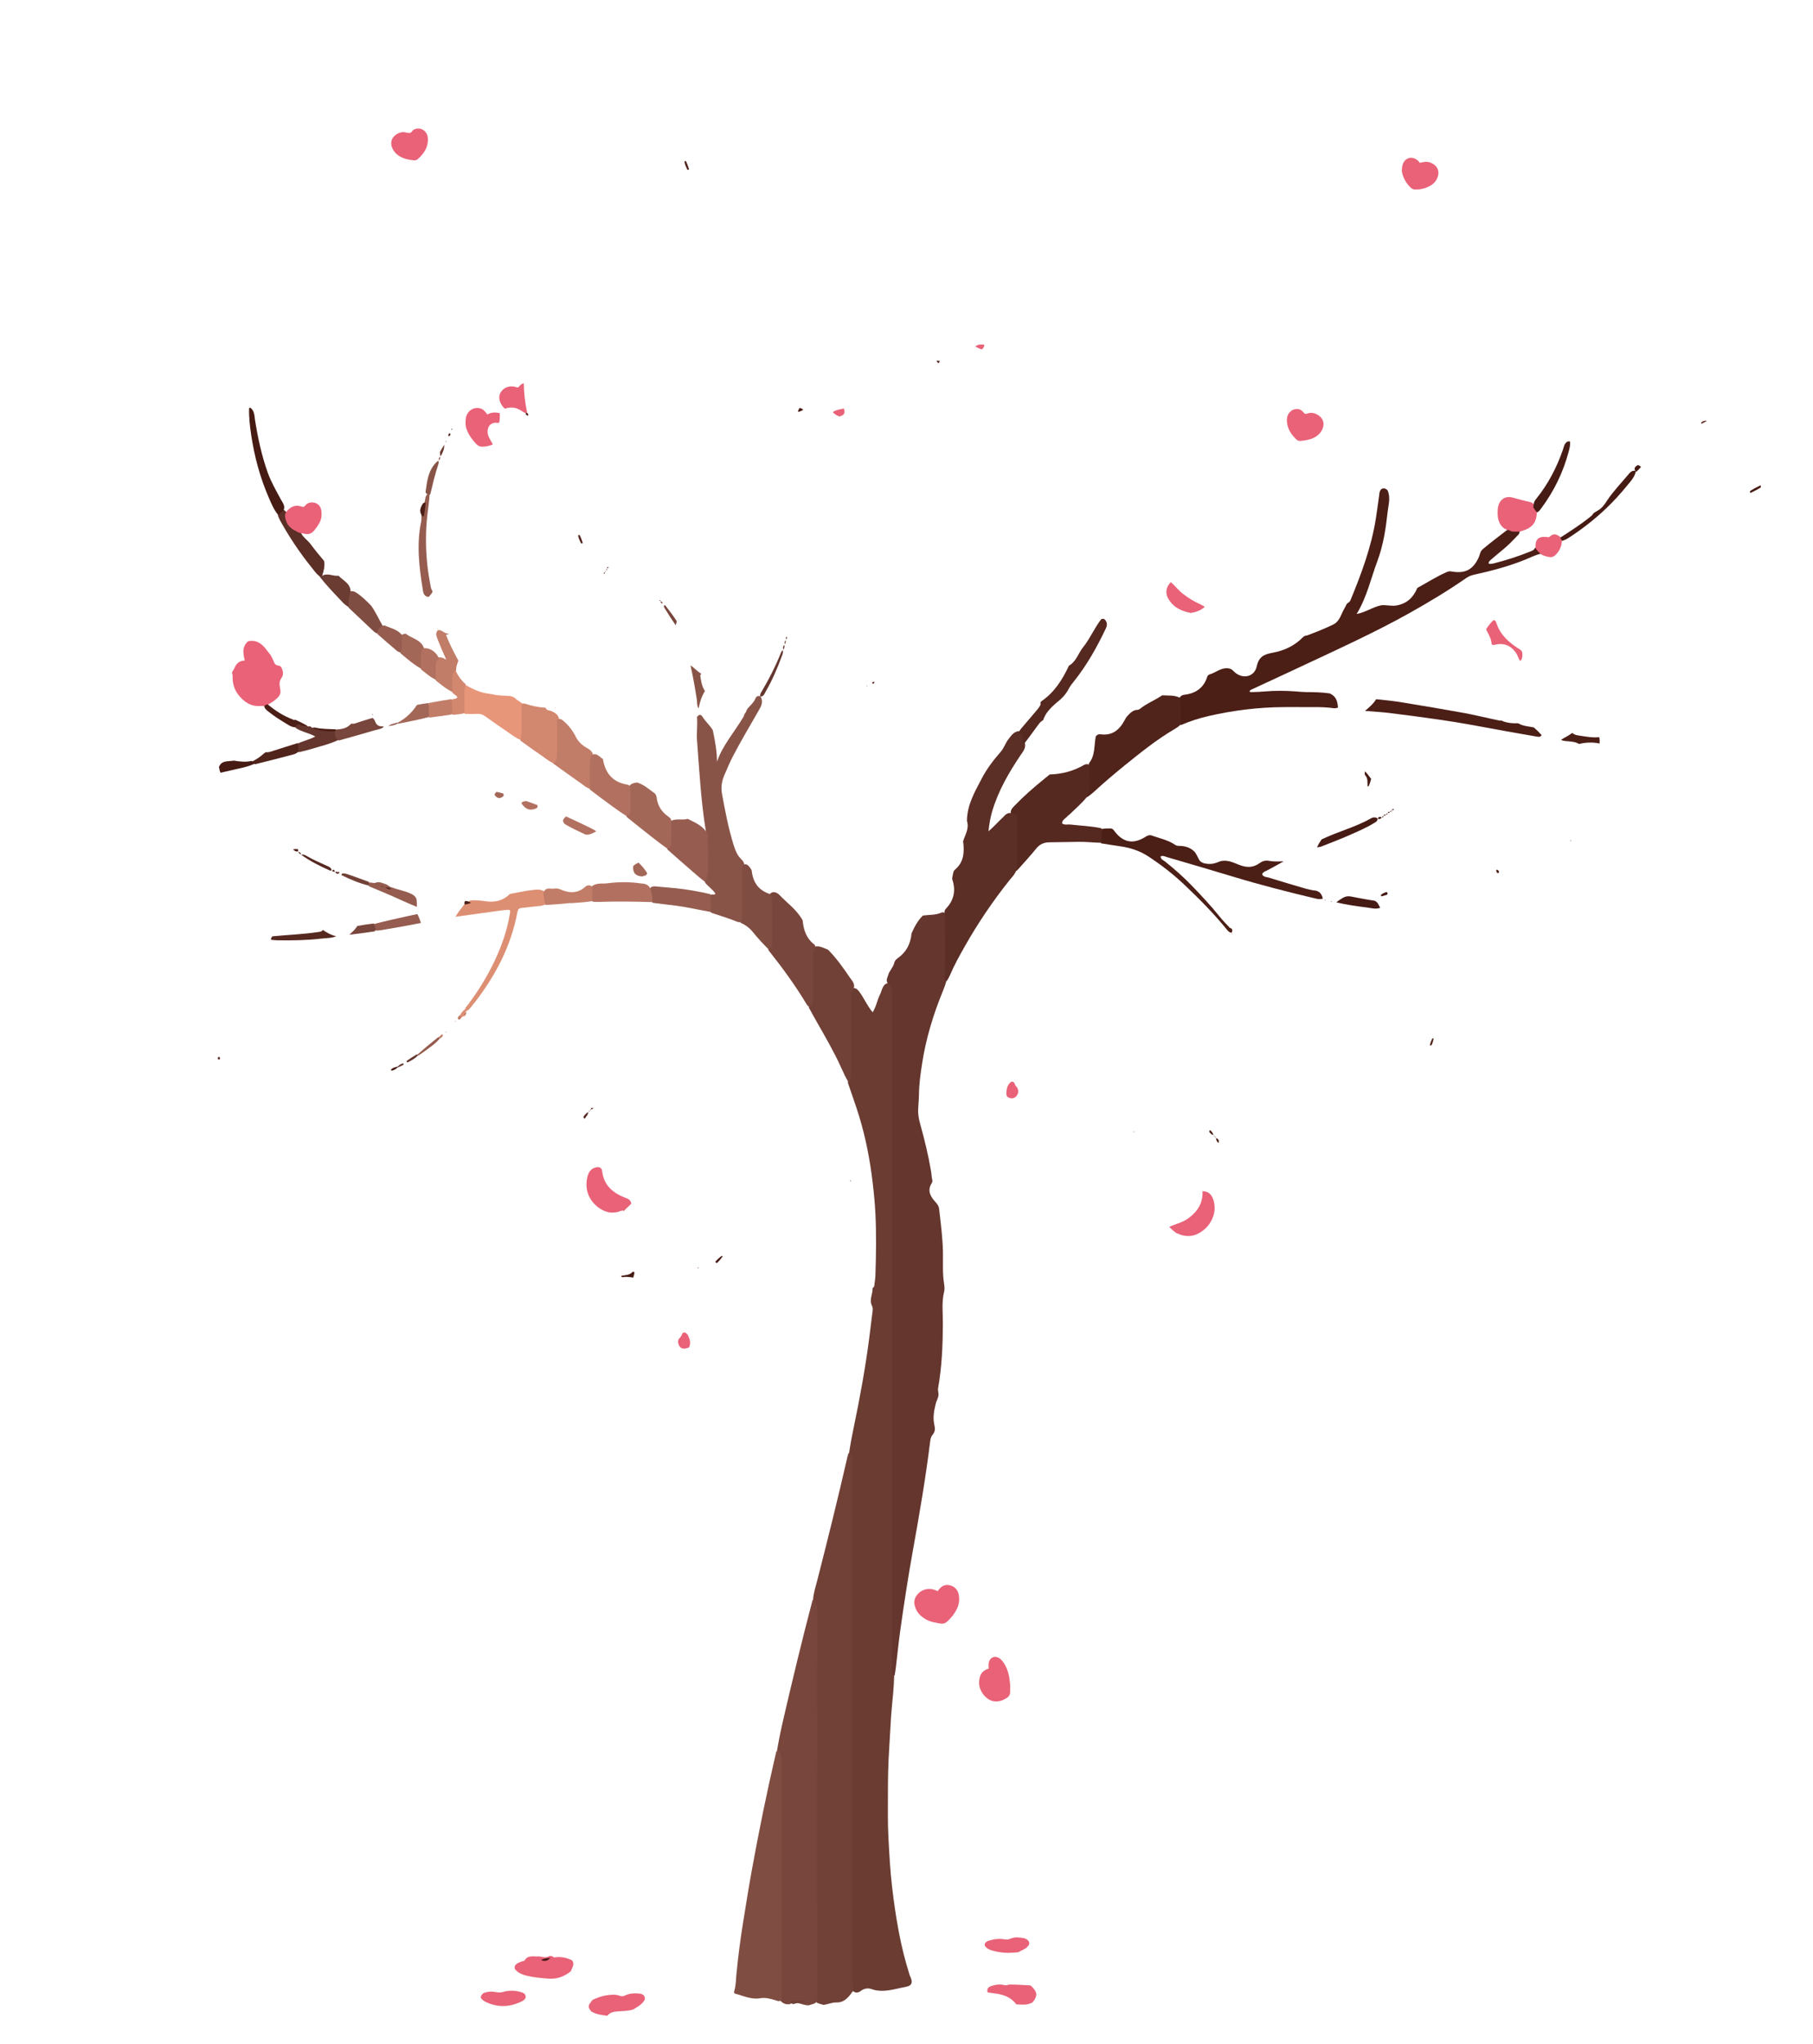 <svg version="1.1" id="Layer_1" xmlns="http://www.w3.org/2000/svg" xmlns:xlink="http://www.w3.org/1999/xlink" x="0px" y="0px"
	 width="100%" viewBox="0 0 5325 6000" enable-background="new 0 0 5325 6000" xml:space="preserve">
<path fill="#6A3C32" opacity="1" stroke="none"
	d="
M2562.815,3781.42
	C2566.173,3778.839 2567.591,3776.651 2567.914,3773.894
	C2569.072,3763.999 2570.808,3754.119 2571.152,3744.192
	C2573.252,3683.689 2574.192,3623.151 2571.184,3562.671
	C2569.7,3532.831 2566.815,3503.014 2563.344,3473.329
	C2555.531,3406.513 2542.925,3340.562 2523.225,3276.185
	C2513.307,3243.775 2501.516,3211.937 2490.272,3178.335
	C2493.269,3171.293 2492.062,3165.419 2491.854,3159.397
	C2489.096,3079.53 2490.226,2999.646 2491.209,2919.765
	C2491.258,2915.8 2491.815,2911.789 2494.386,2906.659
	C2508.261,2894.757 2516.87,2901.753 2524.73,2912.477
	C2538.286,2930.968 2547.118,2952.605 2563.038,2971.585
	C2574.011,2954.552 2576.359,2935.63 2584.653,2919.514
	C2591.596,2906.023 2591.22,2885.076 2615.619,2884.861
	C2626.238,2889.885 2628.165,2898.136 2628.842,2907.104
	C2629.796,2919.751 2629.618,2932.421 2629.619,2945.084
	C2629.642,3563.737 2629.614,4182.389 2629.685,4801.041
	C2629.689,4839.589 2624.568,4877.919 2626.286,4918.24
	C2625.945,4936.573 2624.82,4953.16 2623.387,4969.719
	C2621.436,4992.261 2618.832,5014.754 2617.265,5037.32
	C2615.097,5068.526 2613.93,5099.802 2611.798,5131.011
	C2608.665,5176.871 2607.889,5222.787 2607.931,5268.72
	C2607.967,5309.336 2607.169,5350.025 2609.271,5390.551
	C2611.856,5440.366 2614.394,5490.24 2620.249,5539.85
	C2630.564,5627.247 2644.624,5713.875 2672.25,5799.419
	C2682.317,5818.895 2678.963,5829.156 2660.423,5832.5
	C2627.055,5838.518 2594.157,5851.173 2559.233,5838.894
	C2548.738,5835.204 2536.863,5837.108 2525.922,5846.129
	C2522.188,5848.262 2519.81,5848.938 2515.375,5849.17
	C2510.825,5848.617 2508.438,5847.593 2504.964,5844.573
	C2497.353,5834.867 2494.552,5825.631 2494.594,5815.23
	C2494.635,5804.58 2494.375,5793.922 2494.375,5783.266
	C2494.361,5298.407 2494.438,4813.548 2494.119,4328.689
	C2494.106,4308.218 2498.697,4287.824 2493.802,4265.711
	C2497.878,4238.082 2502.898,4212.04 2508.319,4186.08
	C2526.096,4100.95 2541.638,4015.435 2552.875,3929.175
	C2556.302,3902.864 2559.523,3876.525 2562.737,3850.187
	C2563.377,3844.939 2564.139,3839.615 2561.232,3833.239
	C2551.934,3815.246 2563.929,3799.069 2562.815,3781.42
z"/>
<path fill="#64362E" opacity="1" stroke="none"
	d="
M2627.65,4918.361
	C2622.591,4917.657 2620.392,4913.774 2620.287,4908.721
	C2620.122,4900.732 2620.011,4892.741 2620.011,4884.75
	C2619.999,4233.32 2620.001,3581.89 2619.99,2930.459
	C2619.99,2922.468 2620.034,2914.469 2619.705,2906.488
	C2619.423,2899.656 2617.799,2893.252 2610.056,2888.687
	C2599.523,2879.623 2606.507,2870.946 2608.641,2862.534
	C2611.761,2850.241 2622.211,2841.641 2626.169,2828.065
	C2627.562,2820.201 2632.146,2815.994 2636.839,2812.671
	C2661.597,2795.138 2674.523,2771.26 2677.303,2739.888
	C2686.106,2720.427 2695.005,2702.817 2710.639,2687.624
	C2729.987,2685.018 2748.362,2686.66 2765.528,2678.807
	C2769.62,2676.936 2774.494,2679.095 2779.694,2683.1
	C2782.96,2687.151 2784.235,2690.309 2784.259,2693.64
	C2784.686,2754.607 2790.484,2815.706 2780.234,2878.25
	C2776.988,2889.396 2773.668,2898.796 2769.878,2908.002
	C2741.147,2977.79 2719.264,3049.526 2707.963,3124.298
	C2703.488,3153.904 2699.4,3183.525 2699.067,3213.571
	C2698.912,3227.508 2697.431,3241.427 2696.732,3255.363
	C2695.992,3270.136 2698.539,3284.437 2702.494,3298.675
	C2714.961,3343.561 2726.062,3388.783 2734.036,3434.716
	C2735.286,3441.92 2736.068,3449.204 2737.056,3458.182
	C2738.844,3464.391 2739.358,3468.832 2736.605,3473.156
	C2723.477,3493.786 2731.616,3510.811 2745.862,3526.635
	C2752.108,3533.574 2758.286,3540.392 2758.669,3552.141
	C2763.722,3595.355 2769.011,3636.873 2769.609,3678.8
	C2770.036,3708.678 2767.933,3738.635 2772.894,3768.382
	C2774.2,3776.219 2774.825,3784.619 2772.951,3792.232
	C2765.362,3823.055 2769.476,3854.112 2769.343,3885.162
	C2769.07,3948.905 2766.513,4012.574 2755.197,4075.545
	C2754.606,4078.832 2755.197,4082.176 2755.932,4087.241
	C2758.695,4100.36 2751.3,4109.317 2748.74,4119.455
	C2743.677,4139.511 2739.529,4159.409 2743.821,4180.379
	C2745.752,4189.815 2748.33,4200.058 2740.376,4210.09
	C2734.909,4216.485 2733.096,4222.749 2732.263,4229.509
	C2719.07,4336.621 2700.858,4442.943 2681.691,4549.109
	C2667.846,4625.796 2655.963,4702.799 2645.041,4779.941
	C2639.629,4818.168 2635.825,4856.622 2631.223,4894.965
	C2630.35,4902.238 2629.145,4909.471 2627.65,4918.361
z"/>
<path fill="#714137" opacity="1" stroke="none"
	d="
M2492.138,4265.584
	C2499.242,4265.777 2503.144,4269.967 2503.503,4276.746
	C2503.926,4284.724 2503.981,4292.727 2503.982,4300.719
	C2504.002,4720.581 2504,5140.443 2504,5560.305
	C2504,5641.611 2504.072,5722.918 2503.922,5804.225
	C2503.899,5816.291 2504.625,5828.169 2507.855,5841.476
	C2494.03,5859.944 2482.138,5879.183 2455.611,5878.325
	C2443.875,5877.945 2432.522,5883.489 2419.001,5885.455
	C2411.335,5883.042 2405.002,5882.244 2397.9,5878.123
	C2388.249,5862.653 2390.49,5847.006 2390.479,5831.861
	C2390.305,5590.846 2390.419,5349.831 2390.347,5108.816
	C2390.309,4980.319 2390.68,4851.822 2390.076,4723.327
	C2390.039,4715.385 2390.962,4707.328 2387.99,4697.633
	C2389.059,4676.39 2395.589,4658.097 2400.352,4639.442
	C2431.139,4518.837 2461.311,4398.085 2489,4276.723
	C2489.739,4273.48 2490.729,4270.294 2492.138,4265.584
z"/>
<path fill="#78463C" opacity="1" stroke="none"
	d="
M2386.573,4697.022
	C2391.248,4697.268 2394.323,4699.646 2395.59,4703.822
	C2397.719,4710.84 2399.84,4717.863 2399.883,4725.302
	C2399.906,4729.299 2399.993,4733.297 2399.993,4737.294
	C2399.98,5115.114 2399.962,5492.934 2399.931,5872.521
	C2395.831,5883.675 2385.795,5882.334 2376.79,5886.434
	C2373.773,5886.762 2372.564,5886.768 2369.607,5886.425
	C2352.421,5884.462 2337.673,5873.386 2319.692,5883.247
	C2308.452,5884.801 2300.359,5881.768 2292.438,5873.628
	C2286.993,5855.048 2286.296,5837.825 2286.303,5820.43
	C2286.396,5612.465 2286.46,5404.5 2286.238,5196.534
	C2286.218,5178.714 2288.029,5160.668 2281.719,5141.581
	C2287.122,5109.569 2293.365,5079.008 2300.4,5048.631
	C2327.521,4931.521 2355.692,4814.665 2386.573,4697.022
z"/>
<path fill="#4B1E16" opacity="1" stroke="none"
	d="
M3929.774,2077.277
	C3925.032,2078.8 3920.958,2079.562 3917.082,2078.989
	C3886.003,2074.39 3854.718,2076.127 3823.51,2075.708
	C3806.227,2075.477 3788.938,2075.631 3771.652,2075.71
	C3696.272,2076.057 3621.91,2085.228 3548.533,2102.226
	C3521.972,2108.379 3495.98,2116.618 3469.56,2128.089
	C3459.361,2124.372 3459.384,2116.08 3459.015,2108.379
	C3458.237,2092.131 3457.524,2075.845 3460.863,2058.014
	C3463.424,2046.959 3468.949,2040.604 3478.557,2039.484
	C3512.688,2035.504 3536.221,2018.711 3546.42,1985.02
	C3546.964,1983.223 3548.999,1982.063 3551.927,1979.97
	C3570.897,1974.945 3584.792,1960.1 3605.843,1961.768
	C3613.707,1962.289 3618.485,1965.251 3622.829,1969.846
	C3646.896,1995.305 3684.233,1988.983 3691.416,1955.5
	C3697.237,1928.362 3712.338,1920.869 3735.852,1916.608
	C3770.345,1910.358 3801.842,1896.711 3827.816,1869.686
	C3829.816,1868.207 3830.655,1867.667 3832.879,1866.589
	C3835.232,1865.911 3836.199,1865.771 3838.61,1865.562
	C3865.722,1855.36 3891.451,1845.218 3916.212,1833.135
	C3928.018,1827.374 3935.213,1815.328 3940.988,1801.689
	C3945.157,1791.137 3951.038,1783.008 3955.733,1772.591
	C3960.672,1768.897 3964.632,1766.641 3966.574,1761.913
	C3998.45,1684.333 4027.855,1605.969 4040.997,1522.593
	C4044.514,1500.281 4047.434,1477.866 4050.577,1455.491
	C4051.494,1448.964 4051.138,1442.082 4057.249,1435.606
	C4064.449,1432.015 4069.51,1433.754 4075.15,1438.856
	C4084.994,1460.414 4078.048,1481.121 4075.855,1501.104
	C4070.413,1550.715 4062.99,1600.597 4045.419,1647.343
	C4026.335,1698.111 4015.201,1751.926 3984.59,1802.489
	C4012.452,1796.997 4032.469,1781.523 4057.555,1776.694
	C4073.444,1775.464 4087.639,1780.109 4102.45,1777.283
	C4132.052,1771.633 4151.124,1754.44 4162.849,1725.846
	C4192.108,1710.175 4218.717,1692.562 4249.319,1679.33
	C4255.686,1676.035 4260.823,1677.175 4266.145,1678.026
	C4304.522,1684.16 4327.638,1671.2 4343.556,1635.288
	C4346.756,1628.068 4347.149,1619.569 4354.377,1612.701
	C4380.032,1590.749 4406.252,1571.882 4432.82,1550.964
	C4444.42,1550.658 4454.931,1549.187 4463.711,1559.027
	C4462.912,1563.542 4462.066,1567.048 4459.908,1569.286
	C4445.656,1584.062 4431.706,1599.153 4415.744,1612.193
	C4402.926,1622.665 4390.321,1633.4 4377.714,1644.127
	C4375.738,1645.808 4374.06,1647.94 4372.633,1650.119
	C4372.04,1651.024 4372.006,1652.882 4372.562,1653.789
	C4373.123,1654.701 4374.77,1655.505 4375.874,1655.425
	C4379.803,1655.142 4383.806,1654.857 4387.6,1653.873
	C4424.187,1644.38 4460.199,1633.097 4495.198,1618.741
	C4500.051,1616.75 4505.36,1615.265 4508.404,1608.454
	C4520.878,1606.556 4525.221,1613.525 4525.516,1625.492
	C4509.578,1629.017 4495.836,1636.27 4481.763,1642.026
	C4432.216,1662.29 4380.74,1675.794 4328.666,1687.276
	C4320.592,1689.056 4313.536,1691.965 4306.904,1696.57
	C4253.228,1733.841 4197.285,1767.458 4140.31,1799.372
	C4088.564,1828.359 4035.618,1855.085 3982.195,1880.791
	C3919.18,1911.113 3855.693,1940.455 3792.352,1970.096
	C3754.951,1987.598 3717.423,2004.827 3679.997,2022.276
	C3676.499,2023.907 3672.388,2024.856 3670.301,2028.78
	C3670.911,2032.822 3674.268,2031.687 3676.525,2031.686
	C3689.836,2031.683 3703.072,2030.736 3716.365,2029.629
	C3745.574,2027.197 3774.96,2027.41 3804.196,2029.562
	C3814.802,2030.343 3825.375,2031.533 3836.035,2031.647
	C3858.673,2031.888 3881.325,2031.935 3905.422,2035.517
	C3924.316,2043.544 3928.694,2058.981 3929.774,2077.277
z"/>
<path fill="#804D42" opacity="1" stroke="none"
	d="
M2280.037,5141.578
	C2286.4,5140.527 2290.446,5143.174 2292.078,5149.194
	C2293.996,5156.271 2295.986,5163.298 2295.938,5170.726
	C2295.895,5177.379 2295.996,5184.033 2295.997,5190.687
	C2296.018,5416.258 2296.034,5641.83 2296.061,5869.215
	C2290.281,5877.427 2283.917,5873.711 2277.83,5871.863
	C2263.228,5867.43 2248.17,5863.278 2233.15,5865.886
	C2206.509,5870.511 2183.286,5858.653 2157.586,5851.897
	C2156.034,5849.61 2155.623,5848.564 2156.15,5846.116
	C2161.625,5829.229 2161.264,5813.099 2162.781,5797.275
	C2167.799,5744.916 2174.508,5692.796 2182.943,5640.896
	C2190.95,5591.628 2198.689,5542.306 2207.582,5493.194
	C2228.814,5375.939 2252.639,5259.203 2280.037,5141.578
z"/>
<path fill="#552820" opacity="1" stroke="none"
	d="
M3233.358,2473.982
	C3210.719,2473.445 3189.635,2470.909 3168.367,2471.244
	C3139.206,2471.703 3110.041,2472.018 3080.882,2472.633
	C3065.483,2472.958 3052.981,2478.95 3043.119,2491.34
	C3031.977,2505.339 3019.873,2518.576 3008.096,2532.064
	C3001.118,2540.055 2993.963,2547.891 2985.792,2556.613
	C2976.708,2553.439 2976.816,2546.575 2977.285,2538.892
	C2979.655,2500.048 2978.033,2461.151 2978.304,2422.277
	C2978.364,2413.639 2977.522,2405.145 2972.503,2395.917
	C2963.475,2381.709 2971.968,2373.438 2979.829,2365.244
	C3006.833,2337.093 3036.208,2311.535 3066.5,2287.032
	C3071.629,2282.883 3076.823,2278.865 3082.95,2273.469
	C3119.644,2272.34 3152.623,2263.613 3183.205,2245.929
	C3189.391,2242.352 3195.813,2242.086 3203.43,2247.191
	C3210.635,2279.204 3217.962,2310.156 3193.125,2339.005
	C3176.546,2358.68 3158.548,2374.382 3141.334,2390.878
	C3139.425,2392.707 3136.873,2393.961 3135.272,2395.995
	C3129.811,2402.935 3119.364,2406.188 3119.411,2417.224
	C3127.088,2422.779 3135.936,2419.526 3144.22,2420.5
	C3173.789,2423.975 3203.678,2424.728 3234.499,2431.336
	C3247.998,2448.301 3247.713,2457.955 3233.358,2473.982
z"/>
<path fill="#895448" opacity="1" stroke="none"
	d="
M2086.376,2626.508
	C2090.461,2625.522 2093.029,2625.791 2096.904,2626.058
	C2099.263,2625.193 2100.467,2624.719 2101.564,2623.679
	C2093.531,2610.878 2081.198,2603.498 2071.5,2591.849
	C2064.705,2575.676 2069.999,2560.429 2070.395,2545.282
	C2071.159,2516.046 2069.212,2486.846 2069.937,2455.834
	C2071.462,2449.007 2073.95,2444.503 2073.008,2438.713
	C2058.635,2350.371 2053.937,2261.071 2047.142,2171.988
	C2045.486,2150.271 2049.129,2128.411 2047.223,2105.01
	C2053.252,2095.2 2059.765,2098.076 2063.292,2104.002
	C2071.678,2118.097 2084.748,2128.288 2093.608,2143.565
	C2100.613,2176.254 2105.868,2207.634 2105.969,2236.013
	C2121.604,2188.909 2156.904,2149.281 2184.223,2103.446
	C2185.026,2101.276 2185.317,2100.398 2185.985,2098.178
	C2188.292,2092.749 2192.263,2089.804 2193.527,2083.726
	C2194.6,2081.618 2195.127,2080.821 2196.663,2079.005
	C2205.153,2069.281 2214.249,2061.862 2218.654,2050.733
	C2221.061,2044.652 2225.389,2041.419 2233.552,2044.265
	C2243.571,2061.358 2234.595,2074.968 2227.208,2087.818
	C2202.052,2131.573 2176.286,2174.969 2152.864,2219.708
	C2143.601,2237.402 2136.067,2255.853 2128.094,2274.106
	C2120.282,2291.989 2116.885,2309.995 2120.573,2330.235
	C2129.75,2380.59 2139.286,2430.74 2154.506,2479.725
	C2159.525,2495.879 2165.287,2511.068 2177.851,2522.93
	C2183.371,2528.142 2186.891,2534.381 2186.302,2544.116
	C2192.619,2593.622 2189.237,2641.516 2188.592,2689.358
	C2188.49,2696.995 2186.112,2703.921 2175.586,2707.031
	C2171.181,2707.268 2168.439,2707.112 2166.042,2706.121
	C2141.438,2695.961 2115.903,2688.526 2089.291,2679.539
	C2075.064,2662.545 2075.715,2645.407 2086.376,2626.508
z"/>
<path fill="#50231B" opacity="1" stroke="none"
	d="
M3193.491,2340.036
	C3192.781,2337.448 3192.305,2333.615 3193.869,2331.002
	C3200.022,2320.718 3200.159,2309.554 3200.021,2298.2
	C3199.826,2282.261 3199.776,2266.321 3199.556,2248.414
	C3198.705,2244.63 3197.341,2242.126 3198.353,2240.876
	C3216.948,2217.89 3213.144,2189.45 3218.377,2161.755
	C3222.462,2156.72 3226.779,2154.75 3231.544,2155.447
	C3266.291,2160.524 3287.899,2143.05 3303.083,2114.264
	C3304.004,2112.517 3305.106,2110.86 3306.64,2107.851
	C3309.92,2102.751 3313.428,2099.665 3317.567,2095.22
	C3320.638,2092.178 3323.037,2090.574 3326.604,2088.074
	C3329.57,2086.296 3331.391,2085.528 3334.714,2084.52
	C3340.059,2083.767 3344.38,2083.929 3347.453,2081.413
	C3367.191,2065.245 3391.269,2056.19 3413.532,2041.108
	C3432.009,2042.351 3449.583,2039.787 3466.781,2048.93
	C3467.912,2075.086 3467.988,2099.849 3468.095,2126.529
	C3462.583,2132.054 3457.182,2135.908 3451.474,2139.236
	C3398.007,2170.417 3350.021,2209.133 3302.086,2247.899
	C3271.176,2272.898 3240.946,2298.703 3211.716,2325.67
	C3206.373,2330.601 3200.364,2334.809 3193.491,2340.036
z"/>
<path fill="#714137" opacity="1" stroke="none"
	d="
M2507.374,2902.068
	C2502.292,2907.081 2500.336,2911.842 2500.233,2917.409
	C2500.123,2923.37 2500.012,2929.332 2500.01,2935.294
	C2499.995,3005.529 2500.007,3075.764 2499.989,3145.999
	C2499.988,3151.96 2499.953,3157.927 2499.705,3163.882
	C2499.503,3168.765 2497.645,3172.875 2491.544,3176.095
	C2483.424,3162.381 2476.848,3147.943 2470.332,3133.479
	C2449.646,3087.564 2424.177,3044.202 2399.374,3000.483
	C2391.545,2986.684 2383.775,2972.85 2375.613,2957.656
	C2378.953,2949.585 2378.276,2942.28 2378.317,2935.039
	C2378.545,2894.794 2378.099,2854.546 2378.61,2814.305
	C2378.743,2803.907 2377.381,2793.042 2385.118,2782.322
	C2402.521,2772.07 2416.069,2782.168 2431.821,2787.652
	C2457.571,2813.479 2477.323,2842.068 2496.901,2870.74
	C2502.983,2879.648 2512.214,2887.862 2507.374,2902.068
z"/>
<path fill="#4B1E16" opacity="1" stroke="none"
	d="
M3728.333,2527.251
	C3742.586,2529.741 3755.491,2528.988 3770.175,2528.28
	C3756.096,2536.874 3740.133,2545.053 3724.441,2553.722
	C3718.212,2557.164 3710.457,2558.707 3706.919,2566.061
	C3710.554,2575.196 3719.866,2574.135 3726.834,2576.313
	C3763.021,2587.627 3799.424,2598.254 3835.802,2608.953
	C3842.166,2610.825 3848.764,2611.899 3857.044,2613.673
	C3874.037,2614.011 3881.836,2622.912 3885.318,2637.867
	C3877.454,2640.51 3870.299,2639.185 3863.118,2637.484
	C3782.097,2618.291 3701.481,2597.626 3621.769,2573.459
	C3557.401,2553.945 3492.815,2535.146 3428.248,2516.299
	C3422.115,2514.508 3415.894,2510.858 3409.003,2513.747
	C3408.538,2522.865 3416.806,2524.83 3421.971,2529.018
	C3448.887,2550.844 3475.163,2573.54 3499.116,2598.446
	C3527.692,2628.158 3556.133,2658.123 3581.946,2690.414
	C3591.057,2701.811 3601.363,2712.252 3612.357,2723.854
	C3621.062,2726.302 3620.181,2731.47 3617.652,2738.109
	C3609.652,2737.494 3605.801,2731.761 3601.677,2726.716
	C3563.793,2680.365 3521.744,2637.924 3478.352,2596.874
	C3446.033,2566.3 3410.867,2539.14 3373.617,2514.571
	C3348.008,2497.68 3320.183,2488.569 3290.253,2484.325
	C3271.867,2481.717 3253.533,2478.741 3233.514,2475.577
	C3234.756,2462.071 3236.86,2448.835 3236.056,2433.517
	C3243.985,2431.836 3251.9,2431.931 3261.504,2431.904
	C3269.409,2432.39 3271.525,2437.599 3274.786,2441.753
	C3299.103,2472.738 3327.186,2478.271 3360.605,2458.832
	C3366.303,2455.518 3371.477,2450.912 3380.256,2451.9
	C3405.291,2460.825 3430.429,2465.465 3451.591,2480.138
	C3458.024,2484.599 3465.738,2482.627 3472.859,2483.613
	C3487.069,2485.579 3499.857,2490.368 3510.601,2502.692
	C3514.715,2509.695 3517.919,2515.504 3520.729,2521.498
	C3524.115,2528.72 3529.88,2532.659 3537.387,2534.345
	C3547.897,2536.706 3558.45,2536.987 3568.844,2533.865
	C3573.907,2532.344 3578.778,2530.181 3585.163,2527.918
	C3605.472,2523.504 3622.118,2531.88 3638.53,2538.4
	C3659.794,2546.846 3679.156,2548.367 3698.68,2534.268
	C3706.679,2528.491 3716.233,2524.472 3728.333,2527.251
z"/>
<path fill="#78463C" opacity="1" stroke="none"
	d="
M2393.988,2781.76
	C2386.882,2790.279 2388.061,2799.206 2388.044,2807.767
	C2387.97,2847.019 2388.03,2886.271 2387.986,2925.523
	C2387.979,2931.504 2387.914,2937.504 2387.445,2943.461
	C2386.989,2949.242 2383.88,2953.348 2376.763,2955.813
	C2373.264,2953.633 2371.025,2951.137 2369.333,2948.314
	C2336.062,2892.772 2297.874,2840.718 2256.883,2789.062
	C2260.857,2735.953 2257.145,2683.971 2258.854,2630.31
	C2260.604,2623.655 2263.989,2620.7 2270.383,2618.859
	C2279.089,2618.776 2284.946,2622.658 2289.261,2627.165
	C2312.233,2651.155 2340.27,2670.5 2357.476,2701.702
	C2360.271,2730.868 2368.735,2755.536 2392.263,2772.919
	C2394.298,2774.423 2394.237,2777.669 2393.988,2781.76
z"/>
<path fill="#E96278" opacity="1" stroke="none"
	d="
M728.679,1882.528
	C749.428,1877.705 764.546,1886.205 777.048,1900.523
	C783.155,1907.517 788.404,1915.259 795.118,1923.504
	C798.632,1929.791 801.306,1935.146 803.449,1940.705
	C806.162,1947.744 809.02,1953.25 818.277,1953.992
	C825.668,1954.585 828.32,1962.204 830.049,1968.648
	C832.005,1975.933 831.411,1983.521 826.965,1989.759
	C820.63,1998.647 819.878,2008.004 822.332,2018.146
	C822.954,2020.717 822.982,2023.427 823.429,2026.047
	C824.9,2034.686 821.756,2041.594 815.831,2047.694
	C808.318,2055.428 799.614,2061.407 788.949,2067.021
	C785.633,2071.08 782.774,2073.169 777.282,2072.741
	C771.947,2072.5 767.958,2072.09 764.026,2072.405
	C737.619,2074.519 718.447,2061.455 702.439,2042.559
	C688.14,2025.681 682.11,2005.79 683.317,1981.954
	C681.344,1977.176 680.873,1974.016 683.449,1969.532
	C685.66,1966.702 686.972,1965.149 687.656,1963.356
	C692.986,1949.381 701.609,1939.401 718.904,1939.011
	C714.117,1918.636 709.949,1899.028 728.679,1882.528
z"/>
<path fill="#4B1E16" opacity="1" stroke="none"
	d="
M4009.093,2086.894
	C4020.308,2077.396 4032.66,2067.417 4041.972,2052.557
	C4068.101,2055.134 4093.249,2057.775 4118.161,2061.857
	C4177.886,2071.641 4237.566,2081.734 4297.129,2092.453
	C4325.269,2097.516 4353.1,2104.295 4381.067,2110.31
	C4388.87,2111.987 4396.664,2113.709 4406.003,2115.617
	C4408.104,2115.499 4408.864,2114.754 4409.192,2114.911
	C4424.727,2122.341 4441.171,2123.607 4458.93,2123.281
	C4473.477,2131.642 4488.792,2132.215 4505.001,2135.349
	C4513.436,2142.54 4520.383,2149.556 4527.841,2157.78
	C4524.446,2164.257 4519.062,2163.223 4513.786,2162.305
	C4482.331,2156.834 4450.842,2151.55 4419.446,2145.764
	C4356.003,2134.074 4292.643,2121.879 4228.774,2112.716
	C4179.421,2105.636 4129.99,2099.036 4080.504,2092.955
	C4057.427,2090.118 4034.136,2089.016 4009.093,2086.894
z"/>
<path fill="#E8967A" opacity="1" stroke="none"
	d="
M1366.761,2010.502
	C1389.397,2023.099 1411.139,2033.844 1436.173,2036.452
	C1442.054,2037.064 1447.84,2038.581 1455.295,2040.051
	C1470.303,2042.206 1483.822,2041.966 1497.25,2043.143
	C1504.823,2043.808 1510.903,2047.043 1517.154,2053.476
	C1522.137,2057.09 1526.076,2059.549 1531.054,2062.93
	C1535.146,2067.304 1539.099,2070.297 1539.638,2075.259
	C1542.728,2103.705 1542.688,2132.168 1539.516,2160.602
	C1538.968,2165.514 1535.689,2168.919 1529.645,2172.171
	C1515.062,2166.877 1504.304,2157.862 1492.806,2150.011
	C1469.731,2134.255 1446.793,2118.292 1424.03,2102.091
	C1417.752,2097.622 1411.352,2095.387 1403.653,2095.655
	C1391.686,2096.072 1379.698,2095.915 1365.891,2095.715
	C1347.578,2078.199 1356.268,2056.854 1355.003,2037.269
	C1354.392,2027.812 1354.128,2017.085 1366.761,2010.502
z"/>
<path fill="#D2876F" opacity="1" stroke="none"
	d="
M1528.405,2174.052
	C1531.26,2161.342 1532.231,2149.517 1532.096,2137.451
	C1531.836,2114.181 1532.04,2090.906 1532.073,2065.742
	C1535.924,2064.585 1539.905,2064.876 1543.559,2066.126
	C1562.167,2072.492 1581.224,2076.34 1602.38,2077.519
	C1605.505,2086.557 1613.604,2084.816 1619.022,2087.289
	C1631.148,2092.823 1642.686,2098.74 1642.526,2116.42
	C1647.492,2151.221 1645.622,2184.525 1644.947,2217.776
	C1644.71,2229.449 1643.225,2241.058 1625.682,2240.869
	C1612.464,2234.708 1602.853,2226.516 1592.539,2219.419
	C1571.293,2204.8 1550.206,2189.948 1528.405,2174.052
z"/>
<path fill="#955C4F" opacity="1" stroke="none"
	d="
M2080.318,2453.713
	C2079.536,2460.511 2077.711,2465.898 2078.354,2470.972
	C2081.634,2496.826 2079.226,2522.749 2079.978,2548.62
	C2080.372,2562.148 2076.752,2574.902 2071.582,2589.116
	C2058.045,2579.447 2045.249,2568.078 2032.341,2556.838
	C2008.488,2536.068 1984.569,2515.373 1960.069,2493.435
	C1965.447,2466.24 1958.516,2439.127 1967.356,2411.868
	C1983.976,2400.636 2002.042,2409.027 2019.933,2403.798
	C2044.252,2416.229 2069.358,2425.638 2080.318,2453.713
z"/>
<path fill="#DD8F73" opacity="1" stroke="none"
	d="
M1337.761,2691.192
	C1344.567,2679.803 1353.051,2668.494 1362.553,2656.318
	C1368.676,2650.98 1374.707,2647.837 1381.74,2643.248
	C1397.25,2642.003 1410.998,2643.36 1424.807,2645.447
	C1451.549,2649.49 1476.254,2645.373 1497.65,2624.182
	C1521.302,2619.925 1543.034,2614.859 1565.24,2612.512
	C1575.707,2611.406 1586.128,2609.701 1597.542,2616.034
	C1604.141,2628.902 1612.504,2640.192 1601.405,2654.819
	C1593.349,2659.735 1585.891,2659.287 1578.642,2660.076
	C1562.777,2661.802 1546.907,2663.497 1531.061,2665.39
	C1524.411,2666.185 1521.124,2669.596 1519.784,2676.877
	C1501.542,2776.008 1456.084,2862.45 1395.315,2941.623
	C1387.183,2952.217 1383.1,2954.222 1380.322,2950.118
	C1375.801,2943.441 1382.029,2939.054 1385.104,2934.771
	C1410.791,2898.99 1433.412,2861.42 1452.278,2821.613
	C1473.17,2777.53 1489.377,2731.903 1497.321,2683.587
	C1497.751,2680.976 1498.328,2678.365 1498.462,2675.735
	C1498.621,2672.607 1496.592,2670.674 1493.713,2670.82
	C1486.407,2671.191 1479.084,2671.723 1471.841,2672.724
	C1427.696,2678.823 1383.571,2685.072 1337.761,2691.192
z"/>
<path fill="#804D42" opacity="1" stroke="none"
	d="
M2262.663,2624.86
	C2266.983,2634.024 2268.058,2642.442 2268.036,2651.142
	C2267.945,2688.791 2268.002,2726.441 2268,2764.091
	C2268,2772.739 2268.564,2781.623 2257.685,2787.106
	C2241.692,2771.112 2226.374,2754.895 2212.491,2737.53
	C2202.349,2724.845 2190.549,2715.294 2174.626,2708.696
	C2179.512,2699.845 2180.069,2690.714 2180.043,2681.321
	C2179.942,2644.317 2179.985,2607.313 2180.026,2570.309
	C2180.036,2561.06 2180.239,2551.811 2180.467,2540.606
	C2190.979,2532.86 2197.037,2539.031 2203.53,2547.851
	C2205.691,2551.401 2207.61,2553.472 2207.91,2556.145
	C2211.7,2589.971 2227.587,2614.121 2262.663,2624.86
z"/>
<path fill="#A36758" opacity="1" stroke="none"
	d="
M1972.104,2411.403
	C1972.057,2431.471 1972.098,2450.054 1971.903,2468.635
	C1971.811,2477.355 1971.43,2486.141 1960.871,2491.643
	C1943.812,2479.94 1928.156,2467.669 1912.518,2455.374
	C1888.515,2436.5 1864.524,2417.61 1839.884,2397.527
	C1844.113,2377.009 1841.863,2357.285 1842.538,2337.731
	C1842.809,2329.865 1843.13,2322.04 1846.166,2312.805
	C1850.195,2299.929 1860.192,2299.041 1871.123,2297.034
	C1891.342,2303.02 1905.208,2316.289 1921.859,2328.044
	C1927.398,2332.668 1928.2,2337.835 1928.943,2343.053
	C1932.048,2364.881 1942.575,2382.232 1960.368,2395.241
	C1965.578,2399.05 1971.681,2402.237 1972.104,2411.403
z"/>
<path fill="#C17D68" opacity="1" stroke="none"
	d="
M1624.657,2241.162
	C1631.142,2237.614 1634.553,2232.155 1635.276,2225.048
	C1635.881,2219.109 1635.944,2213.099 1635.962,2207.12
	C1636.053,2176.512 1636.053,2145.904 1636.148,2113.39
	C1645.426,2106.854 1651.122,2112.956 1657.144,2118.27
	C1671.292,2130.755 1682.576,2145.734 1690.894,2162.354
	C1698.127,2176.806 1708.574,2186.748 1722.121,2194.69
	C1731.118,2199.966 1741.198,2204.994 1742.108,2219.362
	C1741.987,2245.523 1741.674,2269.996 1741.132,2294.463
	C1740.973,2301.629 1741.1,2309.21 1733.479,2315.684
	C1723.11,2313.229 1716.487,2306.66 1709.009,2301.407
	C1681.074,2281.781 1653.235,2262.017 1624.657,2241.162
z"/>
<path fill="#E96278" opacity="1" stroke="none"
	d="
M2798.572,4742.41
	C2796.804,4744.537 2795.921,4745.529 2795.051,4746.532
	C2773.607,4771.22 2771.879,4768.091 2743.082,4762.28
	C2728.681,4759.374 2715.475,4752.968 2704.333,4742.876
	C2695.171,4734.578 2689.428,4724.511 2686.503,4712.489
	C2683.772,4701.26 2686.353,4691.418 2692.974,4682.483
	C2704.684,4666.678 2725.771,4660.389 2744.575,4666.891
	C2747.641,4667.951 2750.563,4669.427 2754.011,4670.908
	C2755.702,4668.722 2757.246,4666.63 2758.888,4664.619
	C2767.267,4654.359 2777.964,4650.355 2790.78,4653.924
	C2804.852,4657.842 2813.479,4667.465 2816.105,4681.744
	C2819.092,4697.979 2816.144,4713.455 2807.985,4727.825
	C2805.367,4732.437 2802.316,4736.803 2798.572,4742.41
z"/>
<path fill="#B27160" opacity="1" stroke="none"
	d="
M1732.509,2317.728
	C1731.907,2296.71 1732.175,2276.843 1731.925,2256.983
	C1731.766,2244.334 1732.533,2231.859 1735.767,2217.91
	C1751.291,2206.931 1759.133,2221.156 1770.858,2228.024
	C1777.935,2271.588 1801.34,2297.119 1844.42,2303.692
	C1847.103,2304.102 1848.714,2306.675 1851.067,2310.113
	C1851.898,2332.896 1851.971,2354.431 1851.927,2375.967
	C1851.911,2383.966 1851.561,2391.934 1840.74,2395.836
	C1824.71,2385.89 1810.106,2375.554 1795.667,2364.993
	C1774.768,2349.708 1753.989,2334.26 1732.509,2317.728
z"/>
<path fill="#E96278" opacity="1" stroke="none"
	d="
M2877.306,4952.884
	C2876.498,4947.999 2875.83,4944.698 2875.799,4941.39
	C2875.611,4921.235 2881.216,4904.621 2903.877,4898.485
	C2903.877,4892.835 2903.214,4887.458 2903.998,4882.299
	C2906.645,4864.884 2922.624,4858.426 2936.738,4868.783
	C2942.209,4872.797 2946.035,4878.213 2949.6,4883.868
	C2960.92,4901.826 2964.855,4921.982 2966.689,4942.642
	C2967.393,4950.562 2966.672,4958.6 2966.842,4966.579
	C2967.015,4974.74 2963.246,4980.42 2956.563,4984.676
	C2934.471,4998.745 2910.546,4999.786 2890.377,4976.849
	C2884.545,4970.217 2880.467,4962.764 2877.306,4952.884
z"/>
<path fill="#955C4F" opacity="1" stroke="none"
	d="
M2086.327,2624.765
	C2087.901,2641.944 2087.91,2658.635 2087.913,2677.103
	C2054.209,2671.354 2020.609,2663.264 1986.332,2658.739
	C1963.949,2655.785 1941.473,2653.54 1917.356,2650.327
	C1906.022,2639.815 1903.002,2628.103 1906.418,2613.033
	C1909.461,2605.228 1914.031,2601.921 1922.384,2601.795
	C1944.518,2603.924 1964.925,2605.366 1985.261,2607.49
	C2018.768,2610.988 2051.904,2616.848 2086.327,2624.765
z"/>
<path fill="#E96278" opacity="1" stroke="none"
	d="
M1676.762,5786.575
	C1656.505,5802.995 1634.927,5810.213 1609.735,5808.281
	C1588.617,5806.662 1567.695,5804.596 1547.079,5799.75
	C1538.67,5797.773 1530.579,5794.863 1523.262,5790.259
	C1519.953,5788.176 1516.829,5785.548 1514.246,5782.617
	C1510.002,5777.8 1510.8,5771.09 1515.606,5766.669
	C1522.18,5760.622 1530.636,5758.643 1540.342,5755.702
	C1550.592,5737.487 1567.194,5744.554 1582.649,5743.104
	C1593.484,5743.737 1602.897,5748.992 1613.393,5741.942
	C1619.107,5741.202 1622.918,5742.261 1627.126,5746.232
	C1645.766,5743.033 1662.633,5746.159 1680.344,5754.586
	C1689.041,5766.883 1680.033,5775.67 1676.762,5786.575
z"/>
<path fill="#B27160" opacity="1" stroke="none"
	d="
M1911.49,2611.968
	C1913.733,2624.66 1917.292,2635.336 1915.693,2648.146
	C1863.631,2646.637 1811.563,2645.664 1759.453,2647.62
	C1754.182,2647.817 1748.896,2647.598 1741.757,2647.266
	C1726.357,2634.595 1731.217,2620.039 1735.937,2603.878
	C1750.918,2590.017 1768.536,2595.031 1784.424,2592.936
	C1816.475,2588.709 1848.812,2588.458 1882.866,2593.37
	C1896.74,2593.992 1906.602,2597.827 1911.49,2611.968
z"/>
<path fill="#E96278" opacity="1" stroke="none"
	d="
M1256.699,406.061
	C1258.193,432.381 1245.18,450.222 1228.275,466.161
	C1224.703,469.53 1220.413,471.131 1215.559,470.684
	C1200.248,469.276 1185.397,466.155 1172.155,457.81
	C1164.745,453.14 1158.771,447.002 1154.469,439.315
	C1140.156,413.738 1156.672,395.688 1173.517,389.84
	C1177.205,388.559 1181.319,387.652 1185.162,387.872
	C1191.025,388.208 1196.839,390.535 1202.645,390.431
	C1209.063,390.316 1210.711,382.506 1216.357,380.015
	C1228.586,374.621 1242.156,377.417 1250.294,388.097
	C1253.975,392.928 1256.302,398.383 1256.699,406.061
z"/>
<path fill="#E96278" opacity="1" stroke="none"
	d="
M4117.316,502.833
	C4117.748,496.011 4117.773,490.613 4119.111,485.563
	C4125.418,461.759 4148.791,455.77 4166.419,473.29
	C4167.816,474.677 4168.866,476.414 4170.154,478.089
	C4174.668,477.109 4179.127,475.798 4183.68,475.227
	C4191.779,474.212 4199.476,475.818 4206.716,479.716
	C4223.302,488.648 4228.938,504.385 4221.79,521.778
	C4217.59,531.999 4210.556,539.713 4201.088,545.158
	C4187.573,552.931 4172.952,556.502 4157.335,556.412
	C4151.663,556.379 4147.182,554.593 4143.125,550.629
	C4129.952,537.755 4120.966,522.641 4117.316,502.833
z"/>
<path fill="#E96278" opacity="1" stroke="none"
	d="
M1467.917,1212.721
	C1468.527,1222.35 1467.62,1231.489 1466.79,1239.857
	C1461.917,1242.745 1457.933,1240.604 1454.065,1240.984
	C1442.244,1242.144 1434.618,1249.27 1432.681,1261.019
	C1431.342,1269.148 1432.653,1276.983 1436.354,1284.266
	C1439.656,1290.762 1443.447,1297.01 1447.544,1304.55
	C1438.562,1308.776 1428.856,1310.632 1418.877,1311.321
	C1411.033,1311.863 1404.649,1309.367 1399.211,1303.783
	C1387.547,1291.806 1377.972,1278.523 1371.565,1262.922
	C1366.837,1251.408 1366.579,1239.506 1368.24,1227.717
	C1371.537,1204.309 1395.751,1190.965 1415.764,1200.9
	C1422.433,1204.211 1426.349,1210.564 1431.69,1216.676
	C1442.768,1210.017 1454.467,1209.879 1467.917,1212.721
z"/>
<path fill="#E96278" opacity="1" stroke="none"
	d="
M4465.687,1560.02
	C4459.366,1560.632 4454.368,1560.648 4449.37,1560.648
	C4444.352,1560.647 4439.273,1560.91 4433.521,1556.83
	C4416.072,1554.843 4403.155,1540.55 4399.777,1520.04
	C4398.366,1511.473 4398.541,1502.766 4399.239,1494.129
	C4401.245,1469.33 4418.753,1454.016 4442.85,1460.658
	C4460.602,1465.551 4478.337,1470.359 4496.293,1474.466
	C4499.439,1475.186 4502.184,1477.501 4505.675,1481.302
	C4511.902,1487.748 4516.759,1492.976 4513.971,1502.821
	C4513.487,1530.282 4503.336,1545.809 4480.206,1555.109
	C4475.922,1556.832 4471.414,1557.995 4465.687,1560.02
z"/>
<path fill="#E96278" opacity="1" stroke="none"
	d="
M1737.072,5904.907
	C1734.195,5901.928 1732.884,5899.662 1731.46,5897.469
	C1728.235,5892.502 1728.446,5887.438 1731.537,5882.669
	C1734.021,5878.836 1737.081,5875.375 1740.569,5870.62
	C1754.302,5864.492 1767.283,5859.177 1781.251,5857.313
	C1794.459,5855.55 1807.796,5853.826 1820.686,5858.909
	C1826.17,5861.071 1830.857,5860.157 1835.926,5857.695
	C1848.274,5851.694 1861.531,5850.859 1874.956,5851.917
	C1882.422,5852.506 1890.223,5853.939 1893.267,5861.72
	C1896.42,5869.778 1890.535,5875.549 1885.524,5880.827
	C1878.554,5888.165 1869.421,5892.525 1860.027,5898.753
	C1843.963,5904.007 1828.234,5903.208 1812.734,5904.625
	C1802.235,5905.586 1791.908,5906.903 1783.749,5917.38
	C1767.803,5915.201 1752.231,5913.676 1737.072,5904.907
z"/>
<path fill="#E96278" opacity="1" stroke="none"
	d="
M3032.294,5878.416
	C3023.057,5883.11 3014.12,5885.024 3003.314,5884.589
	C2996.885,5884.504 2991.877,5884.177 2985.022,5883.904
	C2968.802,5861.754 2946.198,5855.119 2921.948,5851.68
	C2915.408,5850.752 2908.822,5850.145 2900.774,5848.736
	C2897.856,5838.48 2902.757,5832.915 2911.26,5830.101
	C2922.054,5826.529 2933.081,5824.568 2944.554,5826.292
	C2950.36,5827.163 2956.155,5829.634 2962.908,5825.75
	C2983.928,5825.651 3004.17,5826.851 3026.233,5828.219
	C3030.604,5831.341 3033.236,5834.228 3035.689,5837.259
	C3045.676,5849.598 3046.216,5857.318 3037.902,5871.136
	C3036.571,5873.348 3034.553,5875.147 3032.294,5878.416
z"/>
<path fill="#C17D68" opacity="1" stroke="none"
	d="
M1346.273,1939.244
	C1343.356,1948.134 1339.561,1956.039 1339.74,1966.656
	C1334.292,1975.286 1337.135,1983.246 1336.97,1990.997
	C1336.683,2004.451 1340.84,2018.702 1329.441,2031.506
	C1310.941,2023.095 1296.507,2010.375 1280.392,1997.884
	C1267.052,1977.085 1268.196,1956.518 1276.978,1934.368
	C1289.723,1925.708 1300.047,1930.155 1310.626,1936.285
	C1301.333,1915.501 1292.303,1894.755 1284.21,1873.599
	C1281.275,1865.925 1278.708,1858.405 1285.849,1850.162
	C1294.699,1848.156 1299.619,1853.966 1306.825,1857.459
	C1308.934,1859.67 1309.978,1861.215 1309.65,1862.762
	C1319.351,1888.563 1332.286,1913.439 1346.273,1939.244
z"/>
<path fill="#5B2E26" opacity="1" stroke="none"
	d="
M940.123,1693.091
	C928.587,1684.574 921.779,1673.851 913.911,1664.1
	C879.75,1621.761 849.788,1576.583 823.322,1529.077
	C820.754,1524.467 818.777,1519.527 816.156,1513.355
	C818.039,1504.806 819.358,1496.851 830.794,1496.273
	C835.493,1497.477 837.822,1499.533 840.741,1503.206
	C846.932,1527.514 859.487,1545.225 881.272,1557.864
	C886.956,1575.961 902.655,1584.352 912.397,1597.473
	C924.64,1613.962 937.642,1629.909 951.925,1646.719
	C954.979,1662.9 950.269,1676.784 945.655,1691.966
	C943.539,1693.353 942.519,1693.607 940.123,1693.091
z"/>
<path fill="#64362E" opacity="1" stroke="none"
	d="
M993.687,2172.274
	C967.186,2185.026 939.132,2190.961 911.865,2199.418
	C901.089,2202.76 890.019,2205.158 877.522,2208.242
	C866.336,2201.212 866.915,2192.853 874.869,2182.521
	C892.076,2174.488 909.172,2171.24 926.024,2161.947
	C907.038,2151.255 886.624,2148.777 868.751,2137.223
	C863.717,2123.991 869.021,2119.942 880.555,2122.882
	C887.581,2124.672 893.679,2129.414 902.634,2131.062
	C904.126,2131.898 904.012,2132.035 903.994,2131.948
	C906.736,2134.982 910.634,2133.554 915.068,2135.126
	C916.162,2135.893 915.995,2136.031 915.975,2135.925
	C937.548,2142.233 959.799,2143.617 983.767,2144.959
	C994.431,2151.75 993.342,2161.389 993.687,2172.274
z"/>
<path fill="#E96278" opacity="1" stroke="none"
	d="
M1419.414,5851.038
	C1432.999,5845.635 1445.687,5845.564 1458.137,5848.086
	C1464.915,5849.46 1470.928,5849.289 1477.435,5847.391
	C1494.456,5842.428 1511.607,5842.743 1528.654,5847.495
	C1535.84,5849.498 1543.418,5851.959 1543.841,5860.891
	C1544.206,5868.606 1537.822,5872.496 1531.829,5875.395
	C1496.079,5892.687 1460.171,5893.75 1424.35,5875.539
	C1421.439,5874.059 1418.794,5871.883 1416.368,5869.656
	C1410.07,5863.873 1410.487,5860.218 1419.414,5851.038
z"/>
<path fill="#E96278" opacity="1" stroke="none"
	d="
M1538.4,1124.779
	C1538.81,1152.581 1541.752,1180.31 1547.974,1209.306
	C1547.459,1211.753 1546.949,1212.611 1544.943,1213.382
	C1540.595,1211.629 1537.567,1210.205 1534.922,1208.26
	C1519.519,1196.936 1502.934,1192.723 1482.91,1199.684
	C1478.37,1195.658 1474.913,1191.593 1472.365,1187.023
	C1465.515,1174.739 1463.364,1161.806 1472.006,1149.71
	C1480.755,1137.465 1493.572,1133.005 1508.437,1134.648
	C1511.031,1134.935 1513.678,1135.613 1516.075,1136.638
	C1520.597,1138.57 1523.482,1136.921 1525.996,1133.185
	C1528.662,1129.223 1532.705,1126.948 1538.4,1124.779
z"/>
<path fill="#E96278" opacity="1" stroke="none"
	d="
M2990.566,5730.971
	C2980.967,5732.055 2972.583,5732.218 2962.705,5732.63
	C2947.226,5732.84 2933.51,5730.493 2919.965,5727.41
	C2910.954,5725.358 2902.062,5722.482 2895.263,5715.535
	C2890.41,5710.575 2891.227,5704.419 2897.086,5700.497
	C2902.174,5697.089 2907.956,5695.702 2913.75,5694.358
	C2925.463,5691.643 2937.348,5690.601 2949.216,5692.749
	C2955.915,5693.961 2961.866,5693.696 2968.304,5690.868
	C2980.258,5685.616 2992.972,5687.01 3005.416,5689.163
	C3010.593,5690.059 3015.494,5692.263 3019.424,5696.169
	C3023.562,5700.281 3024.307,5705.658 3021.071,5710.506
	C3018.081,5714.987 3014.291,5718.605 3009.447,5721.061
	C3003.554,5724.049 2997.669,5727.054 2990.566,5730.971
z"/>
<path fill="#804D42" opacity="1" stroke="none"
	d="
M1109.436,1859.758
	C1102.704,1858.465 1098.965,1854.629 1095.123,1851.037
	C1071.934,1829.362 1048.809,1807.617 1024.904,1784.8
	C1016.234,1770.731 1011.689,1757.386 1020.678,1741.284
	C1030.18,1732.626 1038.386,1734.518 1046.894,1740.086
	C1062.921,1750.575 1076.387,1763.891 1090.665,1778.677
	C1103.983,1797.932 1113.011,1817.955 1124.425,1838.191
	C1122.147,1847.808 1118.205,1854.756 1109.436,1859.758
z"/>
<path fill="#C17D68" opacity="1" stroke="none"
	d="
M1739.198,2603.765
	C1739.902,2618.019 1739.896,2630.752 1739.894,2645.223
	C1721.095,2648.315 1702.291,2649.67 1681.806,2650.987
	C1679.402,2650.752 1678.68,2650.554 1676.906,2650.752
	C1651.819,2653.127 1627.784,2655.106 1601.938,2656.688
	C1598.751,2645.392 1597.375,2634.493 1595.981,2621.941
	C1600.088,2605.887 1611.299,2607.971 1623.754,2608.919
	C1632.021,2607.605 1638.359,2607.49 1644.788,2610.411
	C1671.49,2622.54 1697.11,2623.645 1720.237,2602.141
	C1722.697,2599.854 1726.036,2599.069 1731.054,2598.927
	C1734.896,2599.641 1736.822,2600.707 1739.198,2603.765
z"/>
<path fill="#78463C" opacity="1" stroke="none"
	d="
M995.196,2173.786
	C985.744,2168.266 983.57,2160.096 983.762,2149.254
	C983.044,2145.497 983.56,2143.696 986.636,2141.697
	C1001.665,2140.343 1015.233,2139.38 1027.168,2128.507
	C1029.057,2127.131 1029.66,2126.445 1031.21,2124.77
	C1032.157,2123.78 1032.277,2123.975 1032.173,2124.017
	C1038.9,2126.103 1044.888,2122.962 1051.053,2120.953
	C1064.733,2116.496 1078.405,2112.016 1093.607,2107.606
	C1099.384,2110.348 1100.491,2115.047 1102.236,2119.215
	C1105.626,2127.308 1111.153,2131.997 1120.214,2132.013
	C1122.17,2132.017 1124.126,2132.476 1127.659,2133.347
	C1120.382,2140.438 1109.515,2141.131 1099.485,2144.083
	C1065.304,2154.144 1030.996,2163.772 995.196,2173.786
z"/>
<path fill="#461B14" opacity="1" stroke="none"
	d="
M832.63,1499.083
	C825.13,1501.54 823.757,1508.895 816.983,1511.557
	C804.285,1496.362 797.086,1478.473 789.457,1460.917
	C763.69,1401.626 747.032,1339.634 737.619,1275.814
	C733.959,1251.002 730.895,1225.925 731.614,1198.884
	C732.323,1196.92 733.092,1196.728 735.036,1196.719
	C748.078,1206.384 747.02,1220.61 749.078,1233.419
	C757.524,1285.997 768.67,1338.081 786.621,1388.118
	C796.402,1415.382 811.39,1440.914 825.213,1466.645
	C830.407,1476.315 838.852,1485.367 832.63,1499.083
z"/>
<path fill="#E96278" opacity="1" stroke="none"
	d="
M4526.389,1627.428
	C4520.262,1620.941 4513.72,1616.328 4510.019,1607.941
	C4508.658,1583.535 4518.198,1574.304 4541.385,1576.3
	C4545.328,1576.64 4549.024,1578.278 4552.46,1574.905
	C4561.912,1565.628 4571.339,1567.161 4581.847,1575.955
	C4587.14,1578.255 4588.14,1581.494 4587.536,1586.783
	C4586.697,1604.725 4580.011,1618.333 4568.009,1629.821
	C4562.649,1634.951 4556.979,1636.294 4550.109,1635.206
	C4542.264,1633.964 4534.799,1631.624 4526.389,1627.428
z"/>
<path fill="#D2876F" opacity="1" stroke="none"
	d="
M1328.592,2033.401
	C1327.947,2018.023 1327.863,2003.778 1328.09,1989.539
	C1328.215,1981.664 1328.985,1973.853 1338.249,1968.713
	C1345.219,1983.84 1354.479,1996.994 1367.898,2008.756
	C1364.799,2018.287 1363.839,2027.32 1363.932,2036.626
	C1364.116,2055.001 1364.032,2073.379 1364.061,2093.593
	C1353.151,2096.46 1342.24,2097.49 1329.758,2098.28
	C1314.812,2084.643 1316.671,2070.166 1326.6,2053.87
	C1333.101,2050.558 1339.752,2052.932 1343.382,2046.941
	C1340.392,2040.778 1333.88,2038.743 1328.592,2033.401
z"/>
<path fill="#A36758" opacity="1" stroke="none"
	d="
M1237.563,1963.184
	C1214.769,1950.848 1196.101,1934.343 1176.149,1917.413
	C1170.09,1900.725 1168.501,1885.072 1175.419,1867.698
	C1180.229,1862.462 1184.768,1860.564 1191.826,1860.258
	C1210.396,1875.292 1237.694,1877.333 1245.911,1904.641
	C1245.356,1925.245 1249.356,1944.653 1237.563,1963.184
z"/>
<path fill="#955C4F" opacity="1" stroke="none"
	d="
M1225.748,2683.304
	C1230.288,2691.383 1233.219,2699.639 1236.285,2709.328
	C1197.336,2717.356 1158.255,2723.968 1119.165,2730.523
	C1115.266,2731.177 1111.31,2731.487 1105.679,2731.868
	C1096.104,2727.929 1094.039,2721.967 1098.453,2712.463
	C1133.824,2703.325 1168.25,2695.709 1202.678,2688.111
	C1209.824,2686.534 1216.985,2685.023 1225.748,2683.304
z"/>
<path fill="#E96278" opacity="1" stroke="none"
	d="
M4387.747,1819.803
	C4392.17,1821.599 4393.92,1825.184 4395.133,1829.005
	C4403.971,1856.856 4422.604,1877.111 4445.543,1893.984
	C4451.423,1898.308 4457.445,1902.489 4463.701,1906.236
	C4469.536,1909.73 4471.768,1914.584 4471.517,1921.143
	C4471.261,1927.811 4470.633,1934.29 4466.403,1939.802
	C4462.193,1938.875 4461.944,1935.171 4460.53,1932.31
	C4457.599,1926.379 4455.322,1919.947 4451.461,1914.687
	C4438.249,1896.687 4420.57,1888.014 4397.908,1891.219
	C4394.627,1891.683 4391.396,1892.504 4388.149,1893.198
	C4384.332,1894.014 4381.122,1892.836 4380.868,1888.834
	C4379.902,1873.613 4371.447,1861.446 4364.63,1847.188
	C4371.537,1837.403 4377.646,1827.781 4387.747,1819.803
z"/>
<path fill="#461B14" opacity="1" stroke="none"
	d="
M4588.681,1587.893
	C4585.912,1585.145 4584.593,1582.175 4583.151,1577.968
	C4612.843,1558.662 4642.271,1540.027 4669.497,1518.131
	C4673.08,1515.249 4677.063,1512.828 4679.796,1507.09
	C4684.5,1503.55 4688.379,1501.23 4692.339,1499.056
	C4704.769,1492.229 4712.726,1481.313 4720.639,1468.681
	C4739.325,1440.822 4761.994,1417.763 4782.573,1392.998
	C4786.887,1387.806 4790.826,1382.577 4799.564,1381.663
	C4801.948,1382.034 4802.864,1382.38 4804.518,1383.998
	C4800.86,1401.252 4789.353,1412.82 4779.393,1425.034
	C4760.501,1448.202 4740.445,1470.402 4718.794,1491.116
	C4683.618,1524.771 4645.43,1554.551 4604.4,1580.694
	C4599.963,1583.521 4594.902,1585.37 4588.681,1587.893
z"/>
<path fill="#955C4F" opacity="1" stroke="none"
	d="
M1270.69,1736.62
	C1268.061,1742.298 1264.084,1747.073 1259.057,1752.373
	C1245.151,1751.02 1243.325,1740.772 1241.732,1730.808
	C1231.101,1664.32 1222.893,1597.757 1237.141,1530.683
	C1237.69,1528.095 1237.62,1525.382 1237.884,1520.922
	C1236.645,1504.769 1240.146,1491.293 1245.807,1476.434
	C1250.594,1467.733 1246.884,1458.098 1255.242,1451.075
	C1258.007,1450.298 1259.19,1450.323 1261.828,1451.365
	C1260.612,1472.027 1257.669,1491.641 1255.325,1511.327
	C1249.429,1560.84 1250.014,1610.345 1255.237,1659.921
	C1257.46,1681.031 1261.421,1701.794 1265.058,1722.637
	C1265.838,1727.11 1267.881,1731.363 1270.69,1736.62
z"/>
<path fill="#50231B" opacity="1" stroke="none"
	d="
M874.872,2181.226
	C876.249,2189.116 876.129,2197.065 875.984,2206.756
	C869.929,2213.08 862.577,2214.447 855.574,2216.298
	C820.81,2225.486 785.956,2234.331 749.584,2243.375
	C745.068,2241.904 742.407,2240.022 740.819,2235.239
	C753.014,2229.012 763.951,2222.352 774.36,2212.432
	C776.686,2211.064 777.76,2210.171 779.479,2208.452
	C780.124,2207.626 779.841,2208.033 779.635,2207.894
	C788.269,2209.638 796.204,2206.076 804.262,2203.511
	C827.322,2196.17 850.341,2188.702 874.872,2181.226
z"/>
<path fill="#6A3C32" opacity="1" stroke="none"
	d="
M1029.666,1735.203
	C1024.455,1750.741 1023.387,1765.315 1024.145,1781.898
	C1011.769,1775.742 1002.844,1764.166 992.831,1753.739
	C974.547,1734.698 956.65,1715.306 939.388,1693.548
	C939.845,1692.179 940.942,1692.036 943.687,1691.686
	C960.759,1679.766 977.162,1692.146 994.421,1690.068
	C1007.852,1704.634 1028.389,1711.847 1029.666,1735.203
z"/>
<path fill="#C17D68" opacity="1" stroke="none"
	d="
M1326.347,2052.284
	C1328.075,2066.556 1328.101,2080.59 1328.157,2096.333
	C1320.315,2098.965 1312.443,2099.888 1302.876,2100.721
	C1300.39,2100.963 1299.599,2101.295 1297.522,2101.559
	C1285.312,2103.159 1274.387,2104.828 1261.868,2106.526
	C1247.494,2094.218 1248.784,2080.791 1258.582,2065.346
	C1260.993,2063.059 1262.16,2062.554 1264.422,2062.445
	C1266.949,2063.249 1268.438,2063.148 1270.939,2061.577
	C1289.576,2058.052 1307.11,2055.05 1326.347,2052.284
z"/>
<path fill="#461B14" opacity="1" stroke="none"
	d="
M4514.745,1504.159
	C4510.39,1500.077 4507.289,1495.636 4503.657,1489.955
	C4503.64,1480.059 4505.484,1472.419 4511.417,1465.104
	C4546.752,1421.544 4572.341,1372.555 4590.646,1319.628
	C4593.389,1311.698 4594.083,1302.491 4603.478,1296.411
	C4606.369,1295.455 4608.111,1295.455 4611.078,1295.952
	C4612.641,1306.605 4609.918,1316.299 4607.347,1325.925
	C4590.991,1387.173 4563.711,1443.142 4525.611,1493.827
	C4522.81,1497.554 4520.293,1501.526 4514.745,1504.159
z"/>
<path fill="#552820" opacity="1" stroke="none"
	d="
M795.83,2758.784
	C795.503,2755.406 797.159,2752.547 799.543,2748.686
	C845.224,2744.061 890.381,2742.77 935.054,2735.927
	C939.605,2735.23 944.456,2735.421 948.415,2729.818
	C959.907,2737.961 971.983,2744.778 987.521,2748.337
	C974.491,2754.178 959.074,2753.548 944.105,2755.297
	C901.441,2760.282 858.519,2760.974 815.59,2760.333
	C809.66,2760.244 803.739,2759.659 795.83,2758.784
z"/>
<path fill="#B27160" opacity="1" stroke="none"
	d="
M1236.689,1965.181
	C1236.161,1944.411 1234.608,1924.646 1240.379,1903.58
	C1259.616,1899.127 1281.197,1912.392 1289.674,1933.721
	C1281.953,1938.114 1280.083,1944.087 1280.061,1951.224
	C1280.019,1965.138 1279.887,1979.052 1279.72,1994.882
	C1264.243,1988.467 1251.499,1976.448 1236.689,1965.181
z"/>
<path fill="#955C4F" opacity="1" stroke="none"
	d="
M1180.447,1863.892
	C1180.459,1875.113 1180.242,1884.812 1180.001,1894.51
	C1179.842,1900.942 1180.569,1907.505 1176.344,1914.895
	C1168.678,1914.447 1164.311,1909.141 1159.294,1904.947
	C1142.514,1890.921 1126.006,1876.571 1108.673,1861.229
	C1108.696,1852.112 1109.938,1844.379 1119.832,1840.077
	C1123.566,1836.908 1127.042,1835.031 1130.013,1836.334
	C1147.297,1843.912 1166.797,1847.329 1180.447,1863.892
z"/>
<path fill="#A36758" opacity="1" stroke="none"
	d="
M1258.256,2063.708
	C1260.05,2076.944 1260.138,2090.009 1260.25,2104.815
	C1230.671,2112.492 1201.068,2118.429 1169.791,2124.448
	C1167.663,2123.964 1167.209,2123.396 1167.302,2121.886
	C1191.313,2109.263 1209.845,2092.17 1224.714,2069.269
	C1235.957,2066.862 1246.253,2065.2 1258.256,2063.708
z"/>
<path fill="#955C4F" opacity="1" stroke="none"
	d="
M1083.255,2590.589
	C1088.838,2590.491 1093.282,2591.571 1100.247,2592.191
	C1103.511,2591.411 1104.253,2591.09 1106.174,2590.433
	C1108.164,2589.948 1108.976,2589.798 1111.033,2589.628
	C1113.106,2589.69 1113.933,2589.774 1115.984,2590.088
	C1118.013,2590.525 1118.818,2590.731 1120.79,2591.343
	C1124.306,2592.482 1126.559,2593.493 1130.188,2594.488
	C1132.274,2595.123 1133.101,2595.439 1135.167,2596.291
	C1141.107,2599.396 1144.473,2604.31 1151.783,2605.134
	C1170.049,2612.46 1188.362,2614.923 1205.025,2622.672
	C1213.011,2626.386 1220.286,2629.995 1223.582,2640.53
	C1224.427,2648.086 1224.442,2654.34 1224.368,2662.163
	C1198.92,2652.064 1173.689,2640.106 1148.16,2628.823
	C1127.483,2619.685 1106.447,2611.357 1084.396,2601.903
	C1081.518,2598.17 1080.912,2595.075 1083.255,2590.589
z"/>
<path fill="#4B1E16" opacity="1" stroke="none"
	d="
M4698.202,2182.663
	C4678.419,2178.339 4658.853,2178.866 4637.592,2183.994
	C4627.535,2177.531 4617.436,2177.38 4607.673,2176.133
	C4600.497,2175.217 4593.051,2176.083 4584.963,2171.765
	C4594.925,2165.017 4606.7,2160.162 4617.854,2151.543
	C4623.089,2156.232 4628.893,2157.898 4634.703,2158.741
	C4654.794,2161.657 4674.775,2166.088 4697.054,2164.032
	C4698.684,2169.573 4698.566,2175.257 4698.202,2182.663
z"/>
<path fill="#4B1E16" opacity="1" stroke="none"
	d="
M903.26,2130.852
	C896.203,2132.959 888.994,2130.512 881.854,2127.506
	C875.181,2124.696 870.774,2127.106 868.05,2135.069
	C860.396,2134.964 853.63,2132.125 847.381,2128.343
	C826.939,2115.969 806.46,2103.625 787.835,2088.527
	C783.207,2084.775 778.189,2081.348 776.065,2073.917
	C778.131,2069.25 781.638,2068.479 786.58,2067.907
	C808.739,2086.341 831.755,2101.23 859.039,2111.664
	C860.51,2111.664 860.246,2111.894 860.131,2111.762
	C861.61,2113.862 863.844,2114.021 867.247,2112.896
	C879.615,2118.091 891.004,2123.948 903.26,2130.852
z"/>
<path fill="#461B14" opacity="1" stroke="none"
	d="
M3868.35,2487.487
	C3871.378,2479.904 3876.005,2472.439 3881.637,2464.153
	C3929.87,2440.907 3981.225,2428.233 4026.955,2402.232
	C4032.219,2399.238 4038.099,2397.802 4046.329,2402.398
	C4046.467,2410.938 4040.688,2413.139 4035.629,2416.222
	C4012.359,2430.401 3987.311,2441.028 3962.499,2451.969
	C3935.846,2463.721 3908.542,2474 3881.456,2484.757
	C3877.817,2486.202 3873.794,2486.679 3868.35,2487.487
z"/>
<path fill="#461B14" opacity="1" stroke="none"
	d="
M739.134,2233.672
	C742.761,2235.932 744.778,2238.277 747.415,2242.038
	C727.763,2251.178 706.438,2254.875 685.43,2259.778
	C673.33,2262.603 661.196,2265.279 647.675,2268.426
	C645.273,2263.565 644.273,2258.302 643.086,2251.441
	C651.66,2230.733 669.901,2236.099 686.544,2232.848
	C704.432,2235.567 720.875,2237.875 739.134,2233.672
z"/>
<path fill="#78463C" opacity="1" stroke="none"
	d="
M1097.678,2710.898
	C1100.725,2716.893 1102.052,2722.852 1103.678,2730.294
	C1102.201,2732.664 1100.5,2734.088 1098.635,2734.351
	C1075.003,2737.691 1051.348,2740.865 1025.972,2743.971
	C1033.581,2736.791 1042.724,2729.527 1049.415,2718.288
	C1065.409,2715.252 1080.683,2713.057 1097.678,2710.898
z"/>
<path fill="#B27160" opacity="1" stroke="none"
	d="
M1653.555,2407.424
	C1656.128,2402.945 1658.735,2400.055 1662.37,2396.587
	C1688.274,2408.105 1713.168,2420.165 1738.01,2432.334
	C1742.143,2434.359 1746.045,2436.856 1751.197,2439.986
	C1747.399,2443.041 1742.456,2445.246 1736.205,2447.82
	C1729.176,2450.095 1723.49,2451.591 1717.533,2448.873
	C1698.25,2440.074 1679.15,2430.911 1660.81,2420.255
	C1656.59,2417.802 1654.046,2414.013 1653.555,2407.424
z"/>
<path fill="#E96278" opacity="1" stroke="none"
	d="
M2023.698,3955.581
	C2006.685,3962.078 1997.953,3959.274 1993.353,3946.944
	C1990.924,3940.431 1990.492,3933.661 1995.766,3928.277
	C1999.595,3924.367 2002.03,3919.954 2004.152,3915.019
	C2005.773,3911.249 2011.203,3910.362 2014.339,3912.989
	C2016.83,3915.076 2019.652,3917.371 2020.927,3920.203
	C2025.846,3931.135 2030.168,3942.324 2023.698,3955.581
z"/>
<path fill="#714137" opacity="1" stroke="none"
	d="
M1083.097,2588.6
	C1084.154,2592.347 1083.915,2595.283 1083.45,2599.677
	C1055.924,2593.135 1029.768,2582.234 1002.986,2569
	C1003,2565.579 1004.85,2563.505 1007.649,2563.692
	C1011.497,2563.951 1015.471,2564.42 1019.091,2565.67
	C1040.043,2572.901 1060.907,2580.388 1083.097,2588.6
z"/>
<path fill="#A36758" opacity="1" stroke="none"
	d="
M1900.819,2563.118
	C1899.129,2571.337 1892.419,2570.638 1885.727,2572.905
	C1867.393,2571.522 1858.229,2562.913 1859.676,2543.445
	C1863.597,2536.969 1869.531,2535.575 1875.445,2532.185
	C1885.016,2541.27 1893.289,2550.968 1900.819,2563.118
z"/>
<path fill="#895448" opacity="1" stroke="none"
	d="
M1263.771,1451.122
	C1262.18,1452.334 1261.078,1452.287 1258.322,1452.151
	C1252.683,1450.337 1249.489,1446.883 1250.057,1443.042
	C1254.545,1412.654 1257.077,1381.451 1281.842,1356.733
	C1284.175,1354.666 1285.235,1353.707 1287.336,1352.451
	C1289.562,1356.898 1288.064,1361.316 1286.592,1365.687
	C1277.309,1393.259 1270.858,1421.58 1263.771,1451.122
z"/>
<path fill="#552820" opacity="1" stroke="none"
	d="
M884.653,2509.026
	C890.838,2507.288 896.777,2510.363 902.429,2513.709
	C921.204,2524.827 941.439,2532.877 961.122,2542.086
	C966.453,2544.581 972.408,2546.272 974.131,2554.534
	C972.084,2555.806 969.959,2555.924 968.235,2555.15
	C939.496,2542.252 911.192,2528.537 884.653,2509.026
z"/>
<path fill="#955C4F" opacity="1" stroke="none"
	d="
M1292.509,3047.495
	C1280.609,3062.604 1265.119,3072.61 1250.494,3083.638
	C1244.205,3088.38 1237.582,3092.677 1229.903,3097.972
	C1227.773,3098.445 1226.851,3098.122 1225.561,3096.38
	C1245.363,3078.408 1265.533,3061.853 1286.952,3044.813
	C1289.786,3044.521 1291.14,3045.175 1292.509,3047.495
z"/>
<path fill="#B27160" opacity="1" stroke="none"
	d="
M1578.297,2363.414
	C1579.839,2366.823 1579.121,2369.516 1576.226,2372.437
	C1557.365,2381.106 1543.812,2376.876 1531.172,2357.512
	C1535.267,2352.528 1539.909,2352.025 1546.004,2351.614
	C1557.19,2355.346 1566.976,2359.152 1578.297,2363.414
z"/>
<path fill="#461B14" opacity="1" stroke="none"
	d="
M4027.251,2286.356
	C4025.66,2293.447 4023.461,2299.415 4020.595,2306.563
	C4019.203,2308.293 4018.476,2308.843 4016.674,2308.549
	C4015.896,2296.472 4018.695,2284.737 4008.554,2274.143
	C4008.273,2270.526 4008.58,2268.243 4009.084,2264.246
	C4015.068,2270.099 4020.855,2277.666 4027.251,2286.356
z"/>
<path fill="#64362E" opacity="1" stroke="none"
	d="
M1227.869,3097.771
	C1219.79,3106.972 1209.149,3112.492 1198.579,3118.092
	C1197.643,3118.587 1195.663,3118.491 1194.985,3117.831
	C1193.137,3116.029 1194.561,3114.094 1196.043,3113.091
	C1204.856,3107.124 1213.798,3101.348 1223.945,3095.235
	C1225.809,3095.566 1226.426,3096.17 1227.869,3097.771
z"/>
<path fill="#461B14" opacity="1" stroke="none"
	d="
M5171.762,1430.813
	C5162.046,1437.007 5152.336,1441.919 5141.307,1447.157
	C5140,1445.9 5140.013,1444.317 5140.065,1441.547
	C5149.863,1435.218 5159.621,1430.078 5170.735,1424.681
	C5171.984,1426.127 5171.876,1427.829 5171.762,1430.813
z"/>
<path fill="#6A3C32" opacity="1" stroke="none"
	d="
M1294.122,1339.577
	C1292.503,1336.258 1292.087,1332.301 1292.001,1326.937
	C1296.483,1318.911 1300.634,1312.292 1304.784,1305.673
	C1305.361,1318.189 1300.653,1328.662 1294.122,1339.577
z"/>
<path fill="#A36758" opacity="1" stroke="none"
	d="
M1477.805,2329.309
	C1479.335,2331.538 1479.419,2333.443 1479.228,2336.759
	C1469.173,2345.335 1460.344,2345.283 1452.346,2332.937
	C1453.652,2329.114 1455.503,2327.098 1458.228,2324.52
	C1464.854,2325.633 1470.607,2327.308 1477.805,2329.309
z"/>
<path fill="#461B14" opacity="1" stroke="none"
	d="
M2122.873,3687.29
	C2118.469,3694.604 2112.758,3700.87 2105.963,3707.759
	C2103.779,3707.295 2102.68,3706.207 2100.655,3704.415
	C2105.23,3698.662 2110.731,3693.613 2117.411,3688.176
	C2119.582,3687.272 2120.573,3686.757 2122.873,3687.29
z"/>
<path fill="#50231B" opacity="1" stroke="none"
	d="
M4199.711,3068.989
	C4200.849,3062.191 4203.209,3055.988 4206.542,3048.885
	C4208.231,3048.058 4208.948,3048.13 4210.724,3048.408
	C4209.951,3054.048 4208.141,3059.491 4206.278,3064.915
	C4205.402,3067.468 4203.848,3069.324 4199.711,3068.989
z"/>
<path fill="#955C4F" opacity="1" stroke="none"
	d="
M1166.486,2121.19
	C1167.85,2120.943 1168.015,2122.735 1168.066,2123.633
	C1160.192,2128.979 1151.289,2129.973 1141.086,2131.483
	C1147.051,2125.254 1156.589,2124.662 1166.486,2121.19
z"/>
<path fill="#461B14" opacity="1" stroke="none"
	d="
M4810.627,1365.184
	C4814.472,1366.127 4816.908,1367.765 4819.866,1370.386
	C4816.081,1375.59 4811.773,1379.81 4806.359,1384.649
	C4805.254,1385.269 4804.347,1384.402 4803.887,1383.975
	C4797.68,1375.143 4801.823,1369.979 4810.627,1365.184
z"/>
<path fill="#461B14" opacity="1" stroke="none"
	d="
M1169.25,3131.731
	C1163.621,3138.517 1157.752,3141.197 1151.409,3142.877
	C1150.497,3143.119 1149.222,3141.991 1148.115,3141.497
	C1148.651,3140.407 1148.91,3138.972 1149.769,3138.286
	C1153.893,3134.996 1158.71,3133.093 1165.127,3131.834
	C1167.712,3131.127 1168.991,3130.485 1169.25,3131.731
z"/>
<path fill="#64362E" opacity="1" stroke="none"
	d="
M1166.99,3132.126
	C1170.726,3127.543 1175.73,3124.368 1181.258,3122.062
	C1182.287,3121.633 1184.191,3121.536 1184.788,3122.156
	C1186.714,3124.153 1184.897,3125.817 1183.349,3126.643
	C1179.288,3128.81 1175.025,3130.6 1169.536,3133.08
	C1168.228,3133.62 1167.547,3132.484 1166.99,3132.126
z"/>
<path fill="#DD8F73" opacity="1" stroke="none"
	d="
M1364.054,2983.567
	C1361.263,2981.68 1359.77,2984.074 1356.908,2985.985
	C1353.014,2986.149 1351.341,2984.336 1351.052,2980.412
	C1354.904,2972.691 1359.533,2967.331 1365.389,2962.936
	C1368.397,2960.678 1369.962,2963.73 1371.72,2967.096
	C1367.202,2969.545 1366.099,2971.999 1366,2976.951
	C1365.885,2979.494 1365.8,2980.51 1364.683,2982.653
	C1363.652,2983.781 1364.059,2983.77 1364.054,2983.567
z"/>
<path fill="#DD8F73" opacity="1" stroke="none"
	d="
M1383.618,2956.494
	C1377.756,2961.35 1374.815,2970.269 1368.437,2964.463
	C1363.375,2959.856 1370.185,2955.487 1372.822,2951.563
	C1374.982,2948.348 1377.623,2945.284 1380.633,2942.884
	C1382.185,2941.648 1384.646,2939.849 1387.367,2942.5
	C1389.82,2944.89 1388.936,2947.092 1388.069,2949.378
	C1387.386,2951.181 1386.159,2952.777 1383.618,2956.494
z"/>
<path fill="#64362E" opacity="1" stroke="none"
	d="
M4996.789,1240.444
	C5001.503,1235.014 5007.312,1235.006 5013.878,1234.868
	C5009.526,1238.167 5004.248,1241.018 4997.689,1244.072
	C4996.492,1243.424 4996.574,1242.572 4996.789,1240.444
z"/>
<path fill="#4B1E16" opacity="1" stroke="none"
	d="
M874.217,2492.451
	C875.846,2494.212 875.883,2495.893 875.995,2498.835
	C870.336,2500.632 865.585,2498.524 860.656,2493.63
	C864.097,2492.514 868.362,2492.443 874.217,2492.451
z"/>
<path fill="#50231B" opacity="1" stroke="none"
	d="
M1323.188,1273.639
	C1322.735,1275.844 1322.358,1277.113 1321.631,1278.133
	C1320.631,1279.535 1319.471,1281.529 1317.429,1279.86
	C1316.742,1279.299 1316.464,1277.263 1316.938,1276.444
	C1318.239,1274.198 1318.307,1269.377 1323.188,1273.639
z"/>
<path fill="#C17D68" opacity="1" stroke="none"
	d="
M1294.219,3047.837
	C1291.734,3047.712 1290.672,3046.799 1288.905,3045.107
	C1291.184,3041.926 1294.159,3039.513 1297.155,3037.126
	C1298.518,3036.04 1299.74,3036.279 1300.315,3037.923
	C1300.671,3038.942 1301.04,3040.451 1300.557,3041.174
	C1299.146,3043.285 1297.311,3045.111 1294.219,3047.837
z"/>
<path fill="#552820" opacity="1" stroke="none"
	d="
M974.947,2557.018
	C979.901,2551.274 979.901,2551.274 984.251,2558.667
	C981.287,2559.364 978.63,2558.667 974.947,2557.018
z"/>
<path fill="#895448" opacity="1" stroke="none"
	d="
M1289.496,1351.514
	C1287.75,1348.519 1288.576,1345.102 1291.383,1340.95
	C1294.039,1343.933 1292.497,1347.387 1289.496,1351.514
z"/>
<path fill="#50231B" opacity="1" stroke="none"
	d="
M1325.388,1259.984
	C1326.359,1258.946 1327.258,1258.644 1328.156,1258.342
	C1328.06,1259.304 1328.29,1260.504 1327.797,1261.174
	C1326.906,1262.388 1325.876,1262.087 1325.388,1259.984
z"/>
<path fill="#B27160" opacity="1" stroke="none"
	d="
M1364.583,2980.322
	C1364.132,2975.682 1365.6,2972.957 1369.752,2970.38
	C1369.878,2972.577 1368.503,2975.3 1367.485,2979.143
	C1367.84,2980.263 1367.953,2979.995 1368.093,2979.957
	C1367.321,2980.501 1366.408,2981.083 1364.583,2980.322
z"/>
<path fill="#955C4F" opacity="1" stroke="none"
	d="
M1310.141,1862.505
	C1307.619,1861.836 1307.43,1860.805 1307.803,1858.897
	C1311.226,1858.959 1314.525,1859.819 1318.746,1861.534
	C1317.125,1862.334 1314.582,1862.278 1310.141,1862.505
z"/>
<path fill="#4B1E16" opacity="1" stroke="none"
	d="
M876.009,2501.022
	C877.885,2500.845 879.866,2501.771 882.59,2503.521
	C883.334,2504.344 882.308,2506.014 881.431,2506.451
	C879.073,2505.3 877.593,2503.713 876.009,2501.022
z"/>
<path fill="#C17D68" opacity="1" stroke="none"
	d="
M1349.746,2980.699
	C1352.666,2981.069 1353.742,2982.934 1355.362,2985.728
	C1354.743,2988.116 1353.751,2989.767 1352.377,2990.987
	C1350.418,2992.725 1348.124,2993.423 1345.697,2991.627
	C1342.815,2989.494 1345.182,2987.328 1345.772,2985.281
	C1346.1,2984.142 1347.167,2983.216 1349.746,2980.699
z"/>
<path fill="#461B14" opacity="1" stroke="none"
	d="
M4057.555,2398.579
	C4057.641,2402.758 4054.481,2403.91 4049.722,2404.445
	C4048.458,2404.528 4048.193,2404.21 4048.062,2404.05
	C4047.029,2398.186 4050.856,2397.456 4057.555,2398.579
z"/>
<path fill="#6A3C32" opacity="1" stroke="none"
	d="
M1309.605,1295.035
	C1311.419,1295.566 1311.66,1296.893 1310.393,1297.62
	C1309.316,1298.238 1308.643,1297.166 1309.605,1295.035
z"/>
<path fill="#461B14" opacity="1" stroke="none"
	d="
M4081.581,2383.08
	C4082.028,2385.18 4080.135,2386.404 4076.819,2386.513
	C4076.255,2383.825 4077.537,2382.761 4081.581,2383.08
z"/>
<path fill="#461B14" opacity="1" stroke="none"
	d="
M4069.62,2391.135
	C4070.166,2393.293 4068.296,2394.561 4064.879,2394.73
	C4064.152,2391.964 4065.464,2390.86 4069.62,2391.135
z"/>
<path fill="#50231B" opacity="1" stroke="none"
	d="
M984.761,2561.161
	C985.432,2559.567 986.784,2559.054 989.101,2559.13
	C991.246,2560.105 992.425,2560.492 992.901,2562.603
	C992.199,2564.327 992.388,2565.25 992.209,2565.687
	C989.834,2564.83 987.639,2563.537 984.761,2561.161
z"/>
<path fill="#461B14" opacity="1" stroke="none"
	d="
M4093.667,2375.078
	C4094.07,2377.179 4092.141,2378.377 4088.822,2378.443
	C4088.322,2375.754 4089.622,2374.708 4093.667,2375.078
z"/>
<path fill="#955C4F" opacity="1" stroke="none"
	d="
M1676.936,2651.399
	C1676.729,2650.076 1677.834,2649.741 1679.647,2650.546
	C1679.422,2651.184 1678.72,2651.417 1676.936,2651.399
z"/>
<path fill="#461B14" opacity="1" stroke="none"
	d="
M4075.977,2387.966
	C4075.502,2389.186 4074.749,2390.219 4072.868,2391.53
	C4072.036,2392.024 4072,2392 4072.008,2392.012
	C4071.326,2390.161 4071.719,2388.618 4074.702,2387.744
	C4076.033,2388.04 4075.997,2387.995 4075.977,2387.966
z"/>
<path fill="#714137" opacity="1" stroke="none"
	d="
M4612.715,2468.878
	C4611.791,2468.782 4612.187,2467.131 4612.347,2466.759
	C4612.508,2466.387 4614.197,2466.944 4614.78,2467.611
	C4615.363,2468.278 4613.639,2468.975 4612.715,2468.878
z"/>
<path fill="#461B14" opacity="1" stroke="none"
	d="
M4064.092,2396.119
	C4063.641,2397.408 4062.843,2398.392 4060.902,2399.587
	C4060.054,2400.039 4060.005,2400.005 4060.002,2399.998
	C4059.291,2398.16 4059.722,2396.657 4062.615,2395.703
	C4063.936,2395.925 4064.041,2396.052 4064.092,2396.119
z"/>
<path fill="#552820" opacity="1" stroke="none"
	d="
M881.406,2507.28
	C881.113,2506.259 881.714,2505.673 882.845,2504.737
	C883.334,2504.344 884.034,2506.17 884.058,2507.148
	C884.081,2508.126 882.259,2507.672 881.406,2507.28
z"/>
<path fill="#461B14" opacity="1" stroke="none"
	d="
M4087.944,2379.914
	C4087.386,2381.082 4086.602,2382.099 4084.742,2383.438
	C4083.922,2383.956 4084.002,2384.017 4084.032,2384.054
	C4083.305,2382.226 4083.671,2380.671 4086.685,2379.757
	C4088.034,2380.04 4087.972,2379.96 4087.944,2379.914
z"/>
<path fill="#78463C" opacity="1" stroke="none"
	d="
M2498.421,3468.085
	C2496.937,3467.57 2496.864,3466.319 2498.146,3464.309
	C2499.654,3464.792 2499.765,3466.059 2498.421,3468.085
z"/>
<path fill="#C17D68" opacity="1" stroke="none"
	d="
M1310.995,3030.969
	C1309.466,3031.161 1308.3,3030.014 1308.512,3029.633
	C1309.751,3027.404 1310.91,3028.883 1310.995,3030.969
z"/>
<path fill="#A36758" opacity="1" stroke="none"
	d="
M1270.858,2060.825
	C1270.604,2061.618 1269.167,2062.18 1266.555,2062.635
	C1266.812,2061.882 1268.243,2061.238 1270.858,2060.825
z"/>
<path fill="#C17D68" opacity="1" stroke="none"
	d="
M1339,2997
	C1338.908,2999.109 1337.741,3000.597 1336.506,2998.342
	C1336.292,2997.951 1337.467,2996.8 1339,2997
z"/>
<path fill="#461B14" opacity="1" stroke="none"
	d="
M1129.894,3150.105
	C1129.77,3149.895 1130.017,3150.316 1129.894,3150.105
z"/>
<path fill="#461B14" opacity="1" stroke="none"
	d="
M1138.253,3145.867
	C1138.424,3146.122 1138.082,3145.613 1138.253,3145.867
z"/>
<path fill="#A36758" opacity="1" stroke="none"
	d="
M1297.089,2101.856
	C1297.161,2100.693 1298.234,2100.296 1300.319,2100.465
	C1300.367,2101.702 1299.287,2102.233 1297.089,2101.856
z"/>
<path fill="#64362E" opacity="1" stroke="none"
	d="
M1093.594,2095.935
	C1094.485,2096.099 1095.112,2097.222 1095.479,2099.312
	C1094.079,2099.436 1093.449,2098.307 1093.594,2095.935
z"/>
<path fill="#895448" opacity="1" stroke="none"
	d="
M2048.736,3722.854
	C2048.639,3721.335 2049.703,3720.805 2051.925,3721.195
	C2052.096,3722.781 2051.034,3723.357 2048.736,3722.854
z"/>
<path fill="#5B2E26" opacity="1" stroke="none"
	d="
M2969.712,2386.951
	C2973.61,2387.928 2976.271,2388.152 2978.868,2388.688
	C2984.091,2389.765 2986.931,2393.256 2987.381,2398.393
	C2987.845,2403.683 2987.965,2409.017 2987.974,2414.332
	C2988.026,2444.947 2987.911,2475.562 2988.036,2506.176
	C2988.102,2522.154 2988.179,2538.104 2984.651,2555.618
	C2980.423,2567.414 2972.375,2574.675 2965.79,2582.905
	C2916.342,2644.712 2872.099,2710.055 2833.19,2778.926
	C2817.54,2806.626 2801.976,2834.478 2789.598,2863.916
	C2787.549,2868.788 2784.792,2873.363 2781.444,2879.081
	C2776.384,2878.543 2774.304,2875.937 2774.542,2871.145
	C2777.602,2809.726 2775.46,2748.268 2775.68,2684.888
	C2772.323,2676.607 2774.699,2671.196 2778.983,2666.657
	C2802.165,2642.103 2807.782,2613.872 2797.231,2582.083
	C2796.374,2579.498 2796.778,2576.843 2797.635,2572.743
	C2799.524,2564.847 2799.422,2557.517 2804.901,2552.914
	C2831.128,2530.877 2832.903,2501.806 2828.773,2469.489
	C2834.954,2449.616 2847.258,2432.421 2840.056,2409.788
	C2840.39,2362.601 2863.002,2324.762 2883.072,2286.095
	C2898.079,2257.182 2917.761,2231.436 2939.106,2207.027
	C2949.334,2195.331 2953.376,2180.126 2963.118,2168.285
	C2970.641,2159.141 2976.856,2148.531 2991.641,2146.338
	C3015.012,2149.004 3011.6,2164.592 3010.186,2180.721
	C3013.75,2196.516 3004.572,2206.357 2997.65,2216.637
	C2962.966,2268.148 2932.009,2321.467 2914.231,2381.541
	C2908.931,2399.45 2905.655,2417.614 2903.221,2440.318
	C2919.933,2426.012 2931.915,2412.08 2945.285,2399.678
	C2951.908,2393.534 2957.291,2384.788 2969.712,2386.951
z"/>
<path fill="#461B14" opacity="1" stroke="none"
	d="
M3925.192,2649.019
	C3929.803,2644.463 3935.737,2640.713 3942.874,2636.438
	C3951.028,2631.296 3958.902,2630.021 3966.766,2631.508
	C3989.336,2635.777 4011.849,2640.336 4034.593,2643.63
	C4040.178,2644.439 4044.285,2647.387 4047.82,2653.79
	C4050.212,2657.97 4051.792,2660.664 4053.814,2664.876
	C4040.854,2669.845 4027.883,2665.604 4014.808,2663.986
	C3985.215,2660.325 3955.703,2656.064 3925.192,2649.019
z"/>
<path fill="#E96278" opacity="1" stroke="none"
	d="
M2987.454,3192.462
	C2992.284,3201.596 2991.419,3209.149 2986.365,3216.214
	C2981.23,3223.394 2973.711,3225.744 2965.275,3223.08
	C2958.441,3220.923 2955.599,3217.251 2955.79,3209.791
	C2956.083,3198.315 2957.906,3187.253 2966.443,3178.552
	C2971.464,3173.435 2977.543,3174.376 2980.281,3181.449
	C2981.779,3185.319 2983.451,3188.616 2987.454,3192.462
z"/>
<path fill="#4B1E16" opacity="1" stroke="none"
	d="
M3888.677,2640.961
	C3890.073,2640.667 3892.402,2641.155 3895.677,2642.394
	C3894.287,2642.678 3891.949,2642.211 3888.677,2640.961
z"/>
<path fill="#4B1E16" opacity="1" stroke="none"
	d="
M3908.346,2645.793
	C3908.883,2644.93 3910.108,2645.089 3912.012,2646.289
	C3912.751,2646.872 3910.877,2646.937 3910.877,2646.937
	C3910.877,2646.937 3909.093,2646.359 3908.346,2645.793
z"/>
<path fill="#4B1E16" opacity="1" stroke="none"
	d="
M3616.732,2740.552
	C3617.432,2740.468 3618.471,2741.362 3619.809,2743.274
	C3619.095,2743.372 3618.083,2742.451 3616.732,2740.552
z"/>
<path fill="#714137" opacity="1" stroke="none"
	d="
M2518.77,5840.602
	C2519.51,5841.431 2519.023,5842.315 2517.061,5842.926
	C2516.848,5842.297 2517.501,5841.632 2518.77,5840.602
z"/>
<path fill="#50231B" opacity="1" stroke="none"
	d="
M1702.196,1570.221
	C1706.12,1577.8 1708.822,1585.208 1711.823,1593.924
	C1710.211,1595.083 1707.037,1595.574 1706.588,1594.687
	C1702.863,1587.313 1699.091,1579.878 1697.986,1571.535
	C1697.939,1571.178 1699.932,1570.55 1702.196,1570.221
z"/>
<path fill="#552820" opacity="1" stroke="none"
	d="
M1782.959,1668.286
	C1783.474,1670.247 1782.669,1672.482 1780.901,1675.481
	C1780.505,1673.683 1781.072,1671.121 1782.959,1668.286
z"/>
<path fill="#552820" opacity="1" stroke="none"
	d="
M1786.912,1664.404
	C1787.61,1665.47 1786.997,1666.7 1785.319,1668.044
	C1784.255,1668.158 1782.748,1667.019 1782.889,1666.097
	C1783.887,1664.973 1784.744,1664.77 1786.912,1664.404
z"/>
<path fill="#552820" opacity="1" stroke="none"
	d="
M1776.133,1683.035
	C1775.62,1683.996 1774.186,1684.166 1773.467,1684.133
	C1772.727,1682.667 1773.312,1681.551 1775.392,1680.339
	C1776.404,1680.642 1776.525,1681.358 1776.133,1683.035
z"/>
<path fill="#552820" opacity="1" stroke="none"
	d="
M1779.082,1676.074
	C1779.55,1677.214 1778.898,1678.562 1777.115,1680.1
	C1776.644,1678.954 1777.303,1677.618 1779.082,1676.074
z"/>
<path fill="#50231B" opacity="1" stroke="none"
	d="
M2014.363,472.425
	C2018.308,480.187 2020.976,488.002 2023.948,497.095
	C2022.344,498.308 2019.103,498.867 2018.734,498.079
	C2015.189,490.519 2011.334,482.998 2010.313,474.551
	C2010.244,473.98 2012.117,473.175 2014.363,472.425
z"/>
<path fill="#5B2E26" opacity="1" stroke="none"
	d="
M2750.538,1059.063
	C2753.128,1058.325 2756.138,1058.704 2760.492,1059.802
	C2756.871,1068.177 2755.588,1068.136 2750.538,1059.063
z"/>
<path fill="#E96278" opacity="1" stroke="none"
	d="
M1854.119,3533.598
	C1847.005,3540.889 1840.054,3546.668 1833.051,3554.25
	C1832.998,3556.053 1833.858,3555.492 1834.015,3555.392
	C1827.348,3551.138 1821.392,3556.08 1815.322,3557.537
	C1803.383,3560.404 1791.807,3560.656 1780.153,3556.647
	C1747.106,3545.282 1713.233,3508.111 1724.822,3456.597
	C1728.448,3440.48 1736.705,3426.742 1757.943,3425.993
	C1766.541,3427.983 1768.084,3433.727 1768.876,3439.813
	C1774.026,3479.376 1799.458,3501.271 1834.207,3515.205
	C1842.671,3518.599 1852.418,3520.729 1854.119,3533.598
z"/>
<path fill="#461B14" opacity="1" stroke="none"
	d="
M1859.815,3750.566
	C1849.43,3748.726 1839.421,3747.238 1829.058,3749.148
	C1827.136,3749.502 1825.401,3748.559 1824.394,3745.286
	C1835.91,3742.946 1848.117,3743.88 1857.38,3734.357
	C1858.567,3733.138 1860.832,3732.209 1862.372,3734.228
	C1863.082,3735.159 1863.578,3736.72 1863.345,3737.82
	C1862.534,3741.661 1861.362,3745.425 1859.815,3750.566
z"/>
<path fill="#714137" opacity="1" stroke="none"
	d="
M2368.177,5875.999
	C2357.354,5878.338 2344.698,5878.082 2332.715,5882.48
	C2328.491,5884.031 2325.143,5881.322 2320.405,5878.338
	C2322.22,5874.654 2325.668,5872.549 2329.72,5872.491
	C2342.077,5872.316 2354.634,5869.765 2368.177,5875.999
z"/>
<path fill="#E96278" opacity="1" stroke="none"
	d="
M2478.799,1199.291
	C2481.223,1207.881 2482.821,1216.879 2469.996,1220.928
	C2467.655,1221.474 2466.823,1221.559 2464.735,1221.65
	C2461.452,1220.872 2459.423,1220.087 2456.032,1218.359
	C2454.669,1217.417 2453.713,1216.074 2453.249,1216.075
	C2451.577,1215.226 2450.418,1214.314 2448.514,1212.567
	C2447.714,1211.801 2447.892,1212.204 2448.095,1212.117
	C2447.271,1211.499 2446.244,1210.968 2446.576,1209.359
	C2456.897,1202.721 2467.162,1201.433 2478.799,1199.291
z"/>
<path fill="#461B14" opacity="1" stroke="none"
	d="
M2359.393,1202.73
	C2355.435,1205.64 2350.915,1207.376 2344.942,1209.313
	C2343.714,1208.272 2343.739,1206.952 2344.195,1205.802
	C2348.176,1195.766 2348.841,1195.59 2359.393,1202.73
z"/>
<path fill="#50231B" opacity="1" stroke="none"
	d="
M1543.859,1214.269
	C1544.171,1212.84 1544.896,1212.386 1546.795,1211.413
	C1549.096,1212.443 1550.521,1213.863 1551.267,1215.578
	C1552.008,1217.282 1551.948,1219.487 1549.684,1220.076
	C1548.772,1220.313 1547.295,1219.277 1546.406,1218.461
	C1545.486,1217.616 1544.966,1216.335 1543.859,1214.269
z"/>
<path fill="#4B1E16" opacity="1" stroke="none"
	d="
M4396.804,2552.793
	C4398.746,2553.663 4399.84,2554.396 4400.723,2555.33
	C4402.626,2557.344 4403.642,2559.589 4401.584,2562.107
	C4401.225,2562.546 4400.51,2562.881 4399.934,2562.927
	C4396.425,2563.205 4395.857,2560.425 4395.154,2558.006
	C4394.638,2556.23 4393.662,2554.228 4396.804,2552.793
z"/>
<path fill="#552820" opacity="1" stroke="none"
	d="
M1727.135,3264.479
	C1728.546,3271.998 1721.339,3276.346 1717.877,3283.873
	C1715.939,3283.435 1715.061,3282.18 1713.366,3280.117
	C1715.577,3273.18 1721.047,3269.335 1727.135,3264.479
z"/>
<path fill="#552820" opacity="1" stroke="none"
	d="
M1736.367,3253.002
	C1738.147,3252.385 1739.355,3252.255 1742.386,3252.181
	C1742.365,3253.82 1740.523,3255.403 1737.476,3256.624
	C1735.375,3255.463 1735.217,3254.54 1736.367,3253.002
z"/>
<path fill="#552820" opacity="1" stroke="none"
	d="
M1731.312,3260.405
	C1731.7,3261.431 1731.092,3262.848 1729.237,3264.283
	C1728.766,3263.134 1729.541,3261.964 1731.312,3260.405
z"/>
<path fill="#552820" opacity="1" stroke="none"
	d="
M1735.168,3256.284
	C1735.725,3257.573 1735.154,3259.004 1733.324,3260.376
	C1732.723,3259.021 1733.381,3257.724 1735.168,3256.284
z"/>
<path fill="#50231B" opacity="1" stroke="none"
	d="
M3552.002,3323.591
	C3551.717,3321.416 3551.974,3320.283 3552.689,3317.473
	C3558.213,3319.28 3561.286,3324.298 3563.924,3331.004
	C3558.63,3332.059 3556.194,3327.438 3552.002,3323.591
z"/>
<path fill="#552820" opacity="1" stroke="none"
	d="
M3579.938,3347.863
	C3579.967,3350.272 3579.754,3351.65 3579.148,3355.081
	C3574.719,3353.12 3572.443,3348.158 3571.342,3341.384
	C3575.405,3341.048 3577.622,3343.855 3579.938,3347.863
z"/>
<path fill="#552820" opacity="1" stroke="none"
	d="
M3571.708,3339.212
	C3570.543,3339.718 3569.143,3339.121 3567.718,3337.272
	C3568.953,3336.716 3570.213,3337.412 3571.708,3339.212
z"/>
<path fill="#552820" opacity="1" stroke="none"
	d="
M3567.693,3335.233
	C3566.665,3335.648 3565.337,3334.993 3563.858,3333.157
	C3564.936,3332.706 3566.165,3333.435 3567.693,3335.233
z"/>
<path fill="#E96278" opacity="1" stroke="none"
	d="
M2864.603,1017.325
	C2871.279,1011.06 2880.063,1010.645 2890.722,1011.856
	C2891.273,1014.695 2890.417,1017.236 2889.062,1019.476
	C2885.108,1026.013 2884.162,1026.4 2878.262,1023.916
	C2874.005,1022.125 2869.873,1020.038 2864.603,1017.325
z"/>
<path fill="#4B1E16" opacity="1" stroke="none"
	d="
M986.2,2140.979
	C986.948,2142.779 985.84,2144.385 984.199,2146.808
	C961.388,2147.51 939.274,2146.297 917.108,2136.796
	C919.221,2135.812 922.624,2135.197 925.729,2135.901
	C945.057,2140.284 964.747,2139.91 986.2,2140.979
z"/>
<path fill="#4B1E16" opacity="1" stroke="none"
	d="
M915.25,2134.914
	C912.58,2135.962 909.064,2135.734 904.977,2132.73
	C907.618,2131.613 911.116,2132.08 915.25,2134.914
z"/>
<path fill="#5B2E26" opacity="1" stroke="none"
	d="
M645.56,3110.117
	C640.086,3110.957 638.98,3108.468 640.037,3104.706
	C640.315,3103.718 641.518,3102.386 642.38,3102.321
	C643.434,3102.242 645.14,3103.069 645.557,3103.97
	C646.303,3105.579 646.295,3107.538 645.56,3110.117
z"/>
<path fill="#D2876F" opacity="1" stroke="none"
	d="
M1631.708,2077.119
	C1631.907,2078.119 1631.375,2078.453 1630.156,2077.81
	C1629.823,2077.397 1631.331,2077.018 1631.708,2077.119
z"/>
<path fill="#461B14" opacity="1" stroke="none"
	d="
M4057.605,2631.332
	C4056.238,2630.61 4056.192,2629.452 4056.192,2626.558
	C4060.988,2622.826 4065.674,2620.652 4070.519,2618.926
	C4072.366,2618.268 4074.516,2619.262 4075.148,2621.292
	C4076.022,2624.095 4074.915,2626.325 4071.958,2627.21
	C4067.633,2628.503 4063.271,2629.673 4057.605,2631.332
z"/>
<path fill="#C17D68" opacity="1" stroke="none"
	d="
M1287.094,1848.122
	C1286.326,1848.096 1285.396,1847.04 1284.485,1844.867
	C1285.314,1844.864 1286.123,1845.978 1287.094,1848.122
z"/>
<path fill="#4B1E16" opacity="1" stroke="none"
	d="
M1366.207,2644.843
	C1372.437,2644.81 1377.59,2646.504 1383.301,2650.377
	C1378.434,2652.67 1372.539,2654.065 1365.108,2655.457
	C1363.367,2652.081 1363.476,2648.769 1366.207,2644.843
z"/>
<path fill="#714137" opacity="1" stroke="none"
	d="
M993.44,2564.407
	C991.83,2563.565 991.461,2562.803 990.58,2560.88
	C992.409,2558.612 994.914,2558.163 996.531,2560.541
	C997.655,2562.196 996.599,2563.767 993.44,2564.407
z"/>
<path fill="#461B14" opacity="1" stroke="none"
	d="
M1589.089,5753.379
	C1596.61,5750.035 1605.409,5747.447 1616.502,5747.908
	C1609.889,5754.147 1601.43,5759.994 1589.089,5753.379
z"/>
<path fill="#E96278" opacity="1" stroke="none"
	d="
M836.96,1511.094
	C839.028,1505.941 841.207,1501.704 844.362,1498.398
	C855.783,1486.432 869.308,1480.982 885.677,1487.097
	C890.036,1488.725 893.241,1488.382 896.098,1484.641
	C900.304,1479.131 905.623,1475.698 912.798,1475.041
	C929.101,1473.549 941.669,1482.788 943.855,1499.015
	C945.375,1510.301 944.77,1521.541 939.543,1532.117
	C934.797,1541.722 928.682,1550.365 921.708,1558.433
	C915.099,1566.079 906.837,1569.265 896.804,1567.32
	C890.937,1566.183 885.093,1564.927 877.626,1563.585
	C873.322,1561.72 870.781,1559.682 867.918,1558.321
	C848.544,1549.106 837.852,1534.226 836.96,1511.094
z"/>
<path fill="#4B1E16" opacity="1" stroke="none"
	d="
M1245.009,1514.769
	C1244.151,1516.063 1242.488,1516.133 1241.66,1516.052
	C1229.34,1503.06 1233.964,1490.343 1243.029,1476.829
	C1246.201,1475.942 1247.637,1475.883 1250.146,1475.743
	C1249.436,1488.266 1247.652,1500.871 1245.009,1514.769
z"/>
<path fill="#5B2E26" opacity="1" stroke="none"
	d="
M1131.108,2604.99
	C1134.941,2604.384 1139.882,2604.748 1146.003,2605.901
	C1147.386,2607.533 1147.59,2608.375 1147.966,2610.506
	C1142.119,2611.796 1137.159,2608.903 1131.108,2604.99
z"/>
<path fill="#714137" opacity="1" stroke="none"
	d="
M1117.03,2600.822
	C1119.875,2599.789 1123.665,2600.604 1128.505,2603.297
	C1125.779,2604.095 1121.778,2603.954 1117.03,2600.822
z"/>
<path fill="#714137" opacity="1" stroke="none"
	d="
M1108.792,2596.918
	C1110.152,2596.853 1112.313,2597.643 1115.32,2599.237
	C1113.975,2599.285 1111.784,2598.528 1108.792,2596.918
z"/>
<path fill="#714137" opacity="1" stroke="none"
	d="
M1100.845,2593.096
	C1102.38,2592.79 1104.451,2593.523 1107.236,2595.153
	C1105.76,2595.411 1103.571,2594.773 1100.845,2593.096
z"/>
<path fill="#552820" opacity="1" stroke="none"
	d="
M2992.473,2151.958
	C2993.169,2145.839 2997.015,2141.36 3000.893,2136.84
	C3016.749,2118.353 3032.552,2099.819 3048.239,2081.189
	C3051.174,2077.703 3053.491,2073.697 3056.361,2068.517
	C3055.124,2063.5 3056.296,2060.201 3059.114,2058.267
	C3096.677,2032.474 3120.055,1995.777 3139.543,1954.205
	C3161.574,1941.4 3167.009,1917.578 3180.958,1900.29
	C3201.327,1875.047 3213.793,1844.45 3234.417,1817.588
	C3237.768,1816.318 3239.797,1816.231 3243.299,1817.145
	C3253.023,1826.027 3252.45,1835.37 3247.822,1845.127
	C3221.857,1899.866 3192.376,1952.479 3154.383,1999.968
	C3149.004,2006.692 3143.458,2013.291 3139.502,2021.097
	C3130.605,2038.655 3117.138,2052.204 3100.647,2064.905
	C3084.696,2079.249 3070.623,2093.168 3063.848,2114.113
	C3057.481,2117.408 3053.666,2121.788 3050.136,2126.666
	C3040.503,2139.978 3030.72,2153.183 3020.93,2166.381
	C3016.635,2172.171 3012.18,2177.843 3006.775,2184.334
	C3000.633,2180.35 3002.885,2174.588 3003.432,2168.991
	C3004.184,2161.293 3001.927,2155.164 2992.473,2151.958
z"/>
<path fill="#78463C" opacity="1" stroke="none"
	d="
M3329.805,3324.314
	C3328.983,3322.936 3329.691,3321.936 3331.66,3320.814
	C3331.968,3321.726 3331.439,3323.059 3329.805,3324.314
z"/>
<path fill="#E96278" opacity="1" stroke="none"
	d="
M3470.286,3625.617
	C3464.065,3623.241 3459.612,3621.197 3453.917,3619.149
	C3446.699,3613.711 3440.723,3608.275 3434.102,3601.614
	C3445.281,3596.319 3457.305,3592.747 3468.874,3588.052
	C3482.407,3582.56 3494.342,3574.335 3504.89,3564.122
	C3523.397,3546.203 3533.099,3524.706 3531.962,3496.935
	C3551.62,3496.806 3560.834,3509.197 3565.24,3526.992
	C3571.262,3551.316 3565.467,3573.143 3551.716,3593.287
	C3546.822,3600.457 3540.559,3606.511 3533.719,3611.9
	C3515.391,3626.343 3495.146,3632.409 3470.286,3625.617
z"/>
<path fill="#895448" opacity="1" stroke="none"
	d="
M2028.154,1953.384
	C2038.699,1959.663 2046.798,1970.437 2059.441,1977.462
	C2058.915,1980.034 2056.547,1981.717 2056.749,1982.993
	C2059.189,1998.407 2060.879,2014.075 2070.515,2028.451
	C2061.285,2043.621 2055.423,2060.172 2051.92,2079.384
	C2046.494,2072.418 2048.101,2062.855 2046.709,2053.853
	C2041.581,2020.689 2035.815,1987.665 2028.154,1953.384
z"/>
<path fill="#78463C" opacity="1" stroke="none"
	d="
M1987.679,1823.345
	C1987.232,1827.783 1986.237,1830.934 1984.457,1835.061
	C1973.196,1819.239 1962.702,1802.451 1952.267,1785.626
	C1951.237,1783.966 1950.305,1782.148 1949.836,1780.275
	C1949.583,1779.265 1950.077,1777.431 1950.836,1776.976
	C1951.645,1776.492 1953.742,1776.751 1954.288,1777.454
	C1960.758,1785.778 1967.107,1794.198 1973.354,1802.692
	C1978.047,1809.073 1982.546,1815.597 1987.679,1823.345
z"/>
<path fill="#78463C" opacity="1" stroke="none"
	d="
M1939.907,1765.494
	C1942.06,1765.213 1943.872,1766.717 1945.51,1768.391
	C1946.687,1769.593 1946.334,1770.698 1944.729,1771.203
	C1944.227,1771.362 1943.411,1771.41 1943.096,1771.12
	C1941.819,1769.946 1940.681,1768.621 1939.907,1765.494
z"/>
<path fill="#78463C" opacity="1" stroke="none"
	d="
M1939.208,1764.775
	C1938.208,1764.254 1936.955,1763.25 1937.083,1762.476
	C1937.345,1760.895 1938.552,1760.815 1939.987,1762.849
	C1940.323,1763.637 1939.58,1764.396 1939.208,1764.775
z"/>
<path fill="#6A3C32" opacity="1" stroke="none"
	d="
M2463.997,1222.269
	C2464.308,1221.474 2465.136,1221.293 2467.226,1221.25
	C2467.619,1223.101 2466.285,1223.575 2463.997,1222.269
z"/>
<path fill="#E96278" opacity="1" stroke="none"
	d="
M3796.291,1203.517
	C3810.437,1197.775 3821.114,1200.446 3829.268,1211.564
	C3832.204,1215.566 3835.374,1215.588 3839.589,1214.038
	C3852.767,1209.191 3864.483,1213.08 3875.01,1221.13
	C3887.113,1230.383 3890.348,1244.208 3884.563,1258.463
	C3879.56,1270.791 3870.59,1279.136 3858.94,1285.08
	C3846.833,1291.258 3833.586,1292.568 3820.474,1294.364
	C3815.715,1295.015 3811.008,1293.305 3807.596,1290.038
	C3792.35,1275.436 3781.016,1258.589 3779.795,1236.715
	C3779.049,1223.353 3782.792,1211.746 3796.291,1203.517
z"/>
<path fill="#E96278" opacity="1" stroke="none"
	d="
M3438.999,1708.752
	C3451.864,1720.476 3461.86,1733.556 3475.021,1743.646
	C3490.208,1755.289 3506.259,1765.4 3523.792,1773.162
	C3528.549,1775.268 3532.977,1778.119 3538.587,1781.377
	C3527.757,1791.541 3514.026,1796.48 3497.862,1799.367
	C3491.436,1798.286 3486.401,1796.885 3481.413,1795.331
	C3461.455,1789.112 3444.247,1779.085 3432.471,1759.241
	C3421.677,1743.018 3423.923,1723.361 3438.999,1708.752
z"/>
<path fill="#64362E" opacity="1" stroke="none"
	d="
M2233.425,2044.925
	C2231.287,2038.981 2234.053,2035.071 2236.391,2031.156
	C2258.785,1993.661 2278.286,1954.737 2294.549,1914.195
	C2295.275,1912.384 2296.535,1910.787 2298.827,1908.468
	C2300.888,1914.029 2298.801,1919.658 2296.713,1925.28
	C2283.272,1961.476 2268.261,1996.972 2248.768,2030.388
	C2245.267,2036.39 2243.534,2044.462 2233.425,2044.925
z"/>
<path fill="#64362E" opacity="1" stroke="none"
	d="
M2300.951,1907.118
	C2298.655,1903.143 2299.642,1898.426 2303.037,1892.861
	C2304.846,1896.783 2304.418,1901.569 2300.951,1907.118
z"/>
<path fill="#64362E" opacity="1" stroke="none"
	d="
M2308.809,1877.285
	C2308.185,1875.682 2308.17,1873.075 2308.825,1870.648
	C2309.256,1869.052 2310.661,1869.138 2312.057,1871.278
	C2311.549,1873.47 2310.625,1874.914 2308.809,1877.285
z"/>
<path fill="#64362E" opacity="1" stroke="none"
	d="
M2305.057,1891.104
	C2303.745,1888.03 2304.249,1884.014 2307.205,1879.049
	C2308.233,1881.981 2308.33,1886.176 2305.057,1891.104
z"/>
<path fill="#50231B" opacity="1" stroke="none"
	d="
M2566.707,2000.768
	C2567.754,2001.307 2567.817,2001.988 2567.738,2003.687
	C2566.548,2006.852 2563.93,2007.985 2562.797,2006.642
	C2560.087,2003.429 2563.966,2002.486 2566.707,2000.768
z"/>
<path fill="#50231B" opacity="1" stroke="none"
	d="
M2545.623,2014.75
	C2547.138,2012.435 2543.719,2012.788 2546.364,2013.111
	C2546.777,2013.162 2547.106,2013.899 2547.475,2014.319
	C2547.042,2014.673 2546.609,2015.027 2545.623,2014.75
z"/>
<path fill="#50231B" opacity="1" stroke="none"
	d="
M2554.055,2010.219
	C2553.752,2010.395 2553.637,2009.656 2553.637,2009.656
	C2553.637,2009.656 2554.358,2010.042 2554.055,2010.219
z"/>
</svg>